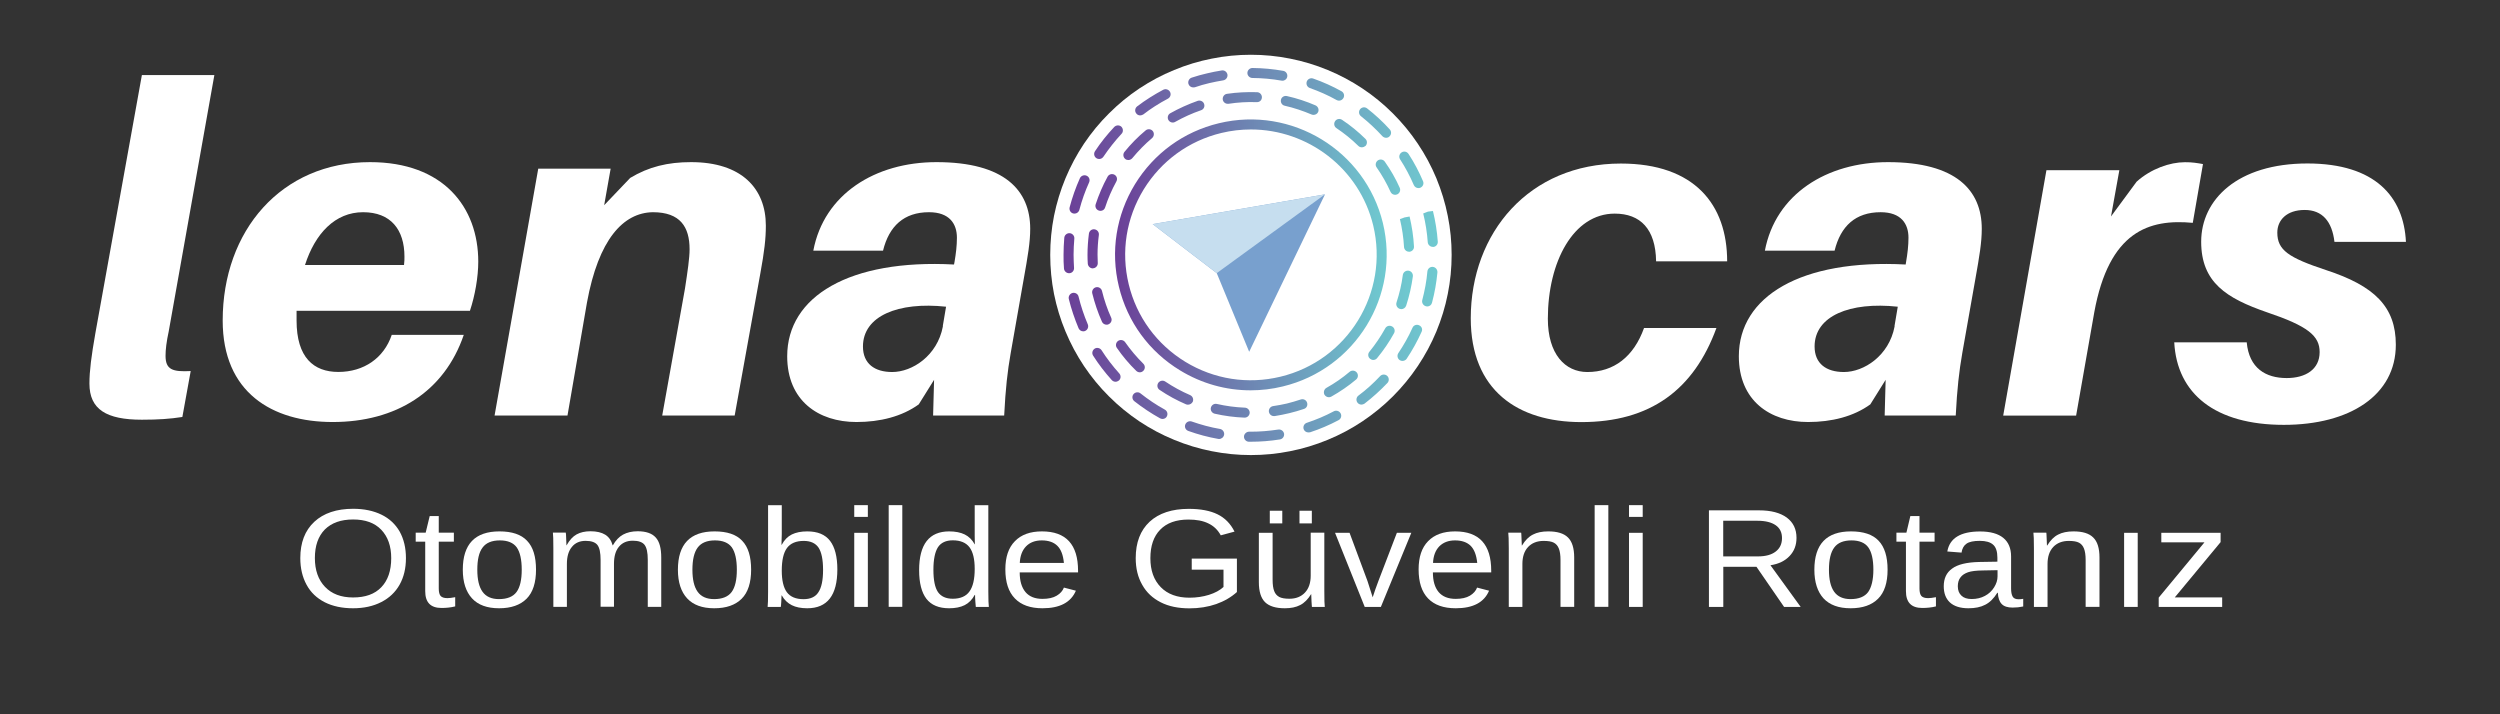 <svg xmlns="http://www.w3.org/2000/svg" xmlns:xlink="http://www.w3.org/1999/xlink" width="175" zoomAndPan="magnify" viewBox="0 0 131.25 37.5" height="50" preserveAspectRatio="xMidYMid meet" version="1.0"><rect x="0" y="0" width="131.25" height="37.5" fill="#333333" stroke="none"/><defs><clipPath id="59dbdfea18"><path d="M 55 3 L 76 3 L 76 24 L 55 24 Z M 55 3 " clip-rule="nonzero"/></clipPath><clipPath id="e5cb8ef51d"><path d="M 65.664 23.191 L 65.566 23.191 C 65.426 23.191 65.305 23.066 65.309 22.922 C 65.309 22.781 65.445 22.66 65.578 22.664 L 65.664 22.664 C 66.145 22.664 66.633 22.625 67.109 22.551 C 67.254 22.531 67.387 22.625 67.414 22.77 C 67.434 22.914 67.34 23.047 67.195 23.07 C 66.688 23.152 66.176 23.191 65.664 23.191 Z M 64 23.047 C 63.988 23.047 63.973 23.047 63.957 23.043 C 63.426 22.949 62.898 22.809 62.387 22.625 C 62.246 22.574 62.176 22.426 62.227 22.289 C 62.277 22.156 62.426 22.082 62.566 22.129 C 63.047 22.297 63.543 22.434 64.051 22.52 C 64.195 22.547 64.289 22.684 64.266 22.824 C 64.242 22.957 64.125 23.047 64 23.047 Z M 68.691 22.703 C 68.582 22.703 68.477 22.637 68.441 22.527 C 68.398 22.387 68.473 22.238 68.613 22.195 C 69.098 22.035 69.578 21.832 70.023 21.594 C 70.152 21.523 70.312 21.574 70.383 21.703 C 70.453 21.832 70.402 21.992 70.273 22.059 C 69.797 22.312 69.293 22.527 68.781 22.695 C 68.746 22.699 68.715 22.703 68.691 22.703 Z M 61.031 21.996 C 60.988 21.996 60.949 21.984 60.902 21.961 C 60.43 21.699 59.973 21.395 59.551 21.062 C 59.438 20.973 59.418 20.805 59.508 20.695 C 59.598 20.582 59.766 20.562 59.875 20.652 C 60.277 20.969 60.703 21.258 61.152 21.504 C 61.281 21.574 61.328 21.734 61.258 21.863 C 61.219 21.945 61.129 21.996 61.031 21.996 Z M 71.477 21.242 C 71.398 21.242 71.316 21.207 71.266 21.137 C 71.18 21.023 71.203 20.855 71.316 20.77 C 71.727 20.465 72.109 20.117 72.457 19.746 C 72.555 19.641 72.723 19.637 72.828 19.734 C 72.934 19.832 72.938 20.004 72.84 20.105 C 72.465 20.5 72.062 20.863 71.637 21.191 C 71.586 21.223 71.531 21.242 71.477 21.242 Z M 58.566 20.043 C 58.496 20.043 58.422 20.012 58.371 19.957 C 58.008 19.555 57.676 19.125 57.387 18.668 C 57.309 18.543 57.348 18.387 57.469 18.305 C 57.59 18.227 57.75 18.266 57.832 18.387 C 58.105 18.816 58.418 19.223 58.762 19.605 C 58.859 19.715 58.852 19.879 58.742 19.977 C 58.691 20.016 58.625 20.043 58.566 20.043 Z M 73.629 18.949 C 73.578 18.949 73.531 18.938 73.484 18.906 C 73.367 18.828 73.332 18.664 73.41 18.543 C 73.695 18.117 73.949 17.672 74.156 17.207 C 74.215 17.07 74.375 17.016 74.504 17.078 C 74.641 17.137 74.699 17.289 74.633 17.422 C 74.41 17.914 74.148 18.391 73.844 18.844 C 73.797 18.906 73.715 18.949 73.629 18.949 Z M 56.871 17.395 C 56.766 17.395 56.672 17.336 56.625 17.234 C 56.418 16.738 56.242 16.223 56.113 15.699 C 56.078 15.559 56.168 15.414 56.309 15.379 C 56.449 15.348 56.594 15.43 56.625 15.574 C 56.746 16.07 56.91 16.562 57.109 17.027 C 57.164 17.16 57.105 17.316 56.969 17.375 C 56.941 17.391 56.902 17.395 56.871 17.395 Z M 74.926 16.09 C 74.906 16.09 74.883 16.086 74.859 16.078 C 74.719 16.039 74.633 15.895 74.668 15.758 C 74.797 15.266 74.895 14.754 74.938 14.25 C 74.953 14.105 75.078 13.996 75.227 14.012 C 75.371 14.027 75.473 14.156 75.465 14.301 C 75.414 14.836 75.32 15.375 75.18 15.895 C 75.152 16.012 75.047 16.09 74.926 16.09 Z M 56.125 14.344 C 55.992 14.344 55.871 14.238 55.859 14.102 C 55.84 13.859 55.832 13.609 55.836 13.371 C 55.836 13.074 55.852 12.773 55.875 12.48 C 55.891 12.336 56.02 12.23 56.164 12.242 C 56.309 12.258 56.418 12.387 56.402 12.531 C 56.379 12.809 56.363 13.09 56.363 13.371 C 56.363 13.602 56.375 13.828 56.387 14.062 C 56.398 14.207 56.289 14.336 56.145 14.344 C 56.133 14.344 56.129 14.344 56.125 14.344 Z M 75.223 12.961 C 75.086 12.961 74.969 12.855 74.957 12.719 C 74.922 12.211 74.84 11.699 74.719 11.207 L 74.969 11.109 L 75.227 11.051 L 74.969 11.109 L 75.23 11.078 C 75.359 11.605 75.445 12.148 75.484 12.684 C 75.496 12.828 75.387 12.957 75.242 12.965 C 75.234 12.961 75.23 12.961 75.223 12.961 Z M 56.414 11.215 C 56.395 11.215 56.367 11.211 56.344 11.207 C 56.203 11.172 56.121 11.027 56.156 10.883 C 56.293 10.363 56.473 9.852 56.695 9.355 C 56.758 9.223 56.914 9.168 57.043 9.223 C 57.18 9.281 57.238 9.434 57.18 9.57 C 56.969 10.035 56.797 10.52 56.668 11.012 C 56.637 11.137 56.527 11.215 56.414 11.215 Z M 74.469 9.875 C 74.367 9.875 74.27 9.816 74.227 9.719 C 74.023 9.246 73.785 8.797 73.504 8.363 C 73.426 8.238 73.461 8.082 73.586 8 C 73.711 7.922 73.867 7.957 73.949 8.082 C 74.242 8.531 74.496 9.012 74.707 9.508 C 74.77 9.645 74.703 9.797 74.57 9.855 C 74.539 9.871 74.504 9.875 74.469 9.875 Z M 57.707 8.348 C 57.656 8.348 57.605 8.336 57.562 8.305 C 57.441 8.227 57.406 8.062 57.488 7.938 C 57.785 7.484 58.129 7.059 58.496 6.668 C 58.598 6.562 58.766 6.555 58.871 6.652 C 58.973 6.754 58.98 6.922 58.883 7.023 C 58.535 7.398 58.215 7.805 57.93 8.227 C 57.875 8.309 57.789 8.348 57.707 8.348 Z M 72.77 7.234 C 72.699 7.234 72.625 7.203 72.574 7.148 C 72.23 6.773 71.855 6.422 71.453 6.102 C 71.336 6.012 71.316 5.852 71.406 5.734 C 71.496 5.621 71.66 5.602 71.773 5.691 C 72.199 6.023 72.602 6.395 72.965 6.797 C 73.062 6.906 73.051 7.07 72.941 7.168 C 72.895 7.215 72.832 7.234 72.77 7.234 Z M 59.859 6.059 C 59.781 6.059 59.699 6.023 59.652 5.953 C 59.562 5.84 59.586 5.676 59.699 5.586 C 60.129 5.258 60.59 4.969 61.066 4.715 C 61.195 4.645 61.355 4.695 61.426 4.824 C 61.496 4.953 61.445 5.109 61.316 5.18 C 60.863 5.418 60.426 5.695 60.023 6.008 C 59.969 6.039 59.914 6.059 59.859 6.059 Z M 70.297 5.285 C 70.254 5.285 70.215 5.273 70.168 5.25 C 69.723 5 69.25 4.793 68.766 4.621 C 68.625 4.57 68.559 4.422 68.605 4.281 C 68.656 4.145 68.805 4.074 68.945 4.125 C 69.453 4.301 69.953 4.527 70.426 4.789 C 70.555 4.859 70.602 5.016 70.531 5.145 C 70.48 5.234 70.391 5.285 70.297 5.285 Z M 62.645 4.59 C 62.535 4.59 62.43 4.52 62.395 4.41 C 62.352 4.273 62.426 4.125 62.559 4.078 C 62.828 3.988 63.098 3.914 63.367 3.852 C 63.617 3.793 63.879 3.738 64.137 3.699 C 64.281 3.672 64.414 3.773 64.441 3.914 C 64.465 4.059 64.363 4.195 64.219 4.219 C 63.973 4.258 63.727 4.309 63.488 4.363 C 63.234 4.422 62.977 4.496 62.73 4.582 C 62.699 4.586 62.668 4.59 62.645 4.59 Z M 67.328 4.238 C 67.312 4.238 67.301 4.238 67.285 4.234 C 66.781 4.145 66.266 4.098 65.754 4.094 C 65.609 4.094 65.488 3.977 65.488 3.832 C 65.488 3.688 65.609 3.57 65.754 3.57 C 66.293 3.574 66.836 3.625 67.367 3.719 C 67.512 3.742 67.605 3.883 67.582 4.02 C 67.562 4.148 67.453 4.238 67.328 4.238 Z M 67.328 4.238 " clip-rule="nonzero"/></clipPath><linearGradient x1="106.14" gradientTransform="matrix(0.497, 0, 0, 0.496, 3.048, -6.404)" y1="39.898" x2="145.68" gradientUnits="userSpaceOnUse" y2="39.898" id="49f99cd25e"><stop stop-opacity="1" stop-color="rgb(42%, 24.3%, 59.2%)" offset="0"/><stop stop-opacity="1" stop-color="rgb(42.007%, 24.521%, 59.28%)" offset="0.004"/><stop stop-opacity="1" stop-color="rgb(42.017%, 24.744%, 59.361%)" offset="0.008"/><stop stop-opacity="1" stop-color="rgb(42.026%, 24.969%, 59.444%)" offset="0.012"/><stop stop-opacity="1" stop-color="rgb(42.035%, 25.195%, 59.526%)" offset="0.016"/><stop stop-opacity="1" stop-color="rgb(42.044%, 25.42%, 59.607%)" offset="0.02"/><stop stop-opacity="1" stop-color="rgb(42.053%, 25.645%, 59.689%)" offset="0.023"/><stop stop-opacity="1" stop-color="rgb(42.062%, 25.871%, 59.772%)" offset="0.027"/><stop stop-opacity="1" stop-color="rgb(42.072%, 26.097%, 59.854%)" offset="0.031"/><stop stop-opacity="1" stop-color="rgb(42.081%, 26.321%, 59.935%)" offset="0.035"/><stop stop-opacity="1" stop-color="rgb(42.09%, 26.547%, 60.017%)" offset="0.039"/><stop stop-opacity="1" stop-color="rgb(42.099%, 26.772%, 60.1%)" offset="0.043"/><stop stop-opacity="1" stop-color="rgb(42.108%, 26.997%, 60.182%)" offset="0.047"/><stop stop-opacity="1" stop-color="rgb(42.117%, 27.223%, 60.263%)" offset="0.051"/><stop stop-opacity="1" stop-color="rgb(42.126%, 27.449%, 60.345%)" offset="0.055"/><stop stop-opacity="1" stop-color="rgb(42.136%, 27.673%, 60.428%)" offset="0.059"/><stop stop-opacity="1" stop-color="rgb(42.145%, 27.899%, 60.51%)" offset="0.062"/><stop stop-opacity="1" stop-color="rgb(42.154%, 28.125%, 60.593%)" offset="0.066"/><stop stop-opacity="1" stop-color="rgb(42.163%, 28.351%, 60.675%)" offset="0.07"/><stop stop-opacity="1" stop-color="rgb(42.172%, 28.575%, 60.756%)" offset="0.074"/><stop stop-opacity="1" stop-color="rgb(42.181%, 28.801%, 60.838%)" offset="0.078"/><stop stop-opacity="1" stop-color="rgb(42.191%, 29.025%, 60.921%)" offset="0.082"/><stop stop-opacity="1" stop-color="rgb(42.2%, 29.251%, 61.003%)" offset="0.086"/><stop stop-opacity="1" stop-color="rgb(42.209%, 29.477%, 61.084%)" offset="0.09"/><stop stop-opacity="1" stop-color="rgb(42.218%, 29.703%, 61.166%)" offset="0.094"/><stop stop-opacity="1" stop-color="rgb(42.227%, 29.927%, 61.249%)" offset="0.098"/><stop stop-opacity="1" stop-color="rgb(42.236%, 30.153%, 61.331%)" offset="0.102"/><stop stop-opacity="1" stop-color="rgb(42.245%, 30.379%, 61.412%)" offset="0.105"/><stop stop-opacity="1" stop-color="rgb(42.255%, 30.605%, 61.494%)" offset="0.109"/><stop stop-opacity="1" stop-color="rgb(42.264%, 30.829%, 61.577%)" offset="0.113"/><stop stop-opacity="1" stop-color="rgb(42.273%, 31.055%, 61.659%)" offset="0.117"/><stop stop-opacity="1" stop-color="rgb(42.282%, 31.279%, 61.742%)" offset="0.121"/><stop stop-opacity="1" stop-color="rgb(42.291%, 31.505%, 61.824%)" offset="0.125"/><stop stop-opacity="1" stop-color="rgb(42.3%, 31.731%, 61.905%)" offset="0.129"/><stop stop-opacity="1" stop-color="rgb(42.31%, 31.956%, 61.987%)" offset="0.133"/><stop stop-opacity="1" stop-color="rgb(42.319%, 32.181%, 62.07%)" offset="0.137"/><stop stop-opacity="1" stop-color="rgb(42.328%, 32.407%, 62.152%)" offset="0.141"/><stop stop-opacity="1" stop-color="rgb(42.337%, 32.632%, 62.233%)" offset="0.145"/><stop stop-opacity="1" stop-color="rgb(42.346%, 32.858%, 62.315%)" offset="0.148"/><stop stop-opacity="1" stop-color="rgb(42.355%, 33.083%, 62.398%)" offset="0.152"/><stop stop-opacity="1" stop-color="rgb(42.365%, 33.308%, 62.48%)" offset="0.156"/><stop stop-opacity="1" stop-color="rgb(42.372%, 33.533%, 62.561%)" offset="0.16"/><stop stop-opacity="1" stop-color="rgb(42.381%, 33.759%, 62.643%)" offset="0.164"/><stop stop-opacity="1" stop-color="rgb(42.39%, 33.984%, 62.726%)" offset="0.168"/><stop stop-opacity="1" stop-color="rgb(42.4%, 34.21%, 62.808%)" offset="0.172"/><stop stop-opacity="1" stop-color="rgb(42.409%, 34.435%, 62.891%)" offset="0.176"/><stop stop-opacity="1" stop-color="rgb(42.418%, 34.66%, 62.973%)" offset="0.18"/><stop stop-opacity="1" stop-color="rgb(42.427%, 34.886%, 63.054%)" offset="0.184"/><stop stop-opacity="1" stop-color="rgb(42.436%, 35.112%, 63.136%)" offset="0.188"/><stop stop-opacity="1" stop-color="rgb(42.445%, 35.336%, 63.219%)" offset="0.191"/><stop stop-opacity="1" stop-color="rgb(42.455%, 35.562%, 63.301%)" offset="0.195"/><stop stop-opacity="1" stop-color="rgb(42.464%, 35.786%, 63.382%)" offset="0.199"/><stop stop-opacity="1" stop-color="rgb(42.473%, 36.012%, 63.464%)" offset="0.203"/><stop stop-opacity="1" stop-color="rgb(42.482%, 36.238%, 63.547%)" offset="0.207"/><stop stop-opacity="1" stop-color="rgb(42.491%, 36.464%, 63.629%)" offset="0.211"/><stop stop-opacity="1" stop-color="rgb(42.5%, 36.688%, 63.712%)" offset="0.215"/><stop stop-opacity="1" stop-color="rgb(42.509%, 36.914%, 63.794%)" offset="0.219"/><stop stop-opacity="1" stop-color="rgb(42.519%, 37.14%, 63.875%)" offset="0.223"/><stop stop-opacity="1" stop-color="rgb(42.528%, 37.366%, 63.957%)" offset="0.227"/><stop stop-opacity="1" stop-color="rgb(42.537%, 37.59%, 64.04%)" offset="0.23"/><stop stop-opacity="1" stop-color="rgb(42.546%, 37.816%, 64.122%)" offset="0.234"/><stop stop-opacity="1" stop-color="rgb(42.555%, 38.04%, 64.203%)" offset="0.238"/><stop stop-opacity="1" stop-color="rgb(42.564%, 38.266%, 64.285%)" offset="0.242"/><stop stop-opacity="1" stop-color="rgb(42.574%, 38.492%, 64.368%)" offset="0.246"/><stop stop-opacity="1" stop-color="rgb(42.583%, 38.718%, 64.45%)" offset="0.25"/><stop stop-opacity="1" stop-color="rgb(42.592%, 38.942%, 64.531%)" offset="0.254"/><stop stop-opacity="1" stop-color="rgb(42.601%, 39.168%, 64.613%)" offset="0.258"/><stop stop-opacity="1" stop-color="rgb(42.61%, 39.394%, 64.696%)" offset="0.262"/><stop stop-opacity="1" stop-color="rgb(42.619%, 39.619%, 64.778%)" offset="0.266"/><stop stop-opacity="1" stop-color="rgb(42.628%, 39.844%, 64.861%)" offset="0.27"/><stop stop-opacity="1" stop-color="rgb(42.638%, 40.07%, 64.943%)" offset="0.273"/><stop stop-opacity="1" stop-color="rgb(42.647%, 40.294%, 65.024%)" offset="0.277"/><stop stop-opacity="1" stop-color="rgb(42.656%, 40.52%, 65.106%)" offset="0.281"/><stop stop-opacity="1" stop-color="rgb(42.665%, 40.746%, 65.189%)" offset="0.285"/><stop stop-opacity="1" stop-color="rgb(42.674%, 40.971%, 65.271%)" offset="0.289"/><stop stop-opacity="1" stop-color="rgb(42.683%, 41.196%, 65.352%)" offset="0.293"/><stop stop-opacity="1" stop-color="rgb(42.693%, 41.422%, 65.434%)" offset="0.297"/><stop stop-opacity="1" stop-color="rgb(42.699%, 41.637%, 65.521%)" offset="0.301"/><stop stop-opacity="1" stop-color="rgb(42.705%, 41.853%, 65.608%)" offset="0.305"/><stop stop-opacity="1" stop-color="rgb(42.709%, 42.064%, 65.698%)" offset="0.309"/><stop stop-opacity="1" stop-color="rgb(42.714%, 42.274%, 65.788%)" offset="0.312"/><stop stop-opacity="1" stop-color="rgb(42.719%, 42.484%, 65.878%)" offset="0.316"/><stop stop-opacity="1" stop-color="rgb(42.723%, 42.694%, 65.968%)" offset="0.32"/><stop stop-opacity="1" stop-color="rgb(42.726%, 42.903%, 66.057%)" offset="0.324"/><stop stop-opacity="1" stop-color="rgb(42.731%, 43.114%, 66.147%)" offset="0.328"/><stop stop-opacity="1" stop-color="rgb(42.735%, 43.323%, 66.237%)" offset="0.332"/><stop stop-opacity="1" stop-color="rgb(42.74%, 43.533%, 66.327%)" offset="0.336"/><stop stop-opacity="1" stop-color="rgb(42.744%, 43.742%, 66.417%)" offset="0.34"/><stop stop-opacity="1" stop-color="rgb(42.749%, 43.953%, 66.507%)" offset="0.344"/><stop stop-opacity="1" stop-color="rgb(42.754%, 44.162%, 66.597%)" offset="0.348"/><stop stop-opacity="1" stop-color="rgb(42.758%, 44.373%, 66.687%)" offset="0.352"/><stop stop-opacity="1" stop-color="rgb(42.763%, 44.582%, 66.777%)" offset="0.355"/><stop stop-opacity="1" stop-color="rgb(42.767%, 44.792%, 66.867%)" offset="0.359"/><stop stop-opacity="1" stop-color="rgb(42.772%, 45.003%, 66.957%)" offset="0.363"/><stop stop-opacity="1" stop-color="rgb(42.776%, 45.213%, 67.047%)" offset="0.367"/><stop stop-opacity="1" stop-color="rgb(42.781%, 45.422%, 67.136%)" offset="0.371"/><stop stop-opacity="1" stop-color="rgb(42.786%, 45.633%, 67.226%)" offset="0.375"/><stop stop-opacity="1" stop-color="rgb(42.789%, 45.842%, 67.316%)" offset="0.379"/><stop stop-opacity="1" stop-color="rgb(42.793%, 46.053%, 67.406%)" offset="0.383"/><stop stop-opacity="1" stop-color="rgb(42.798%, 46.262%, 67.496%)" offset="0.387"/><stop stop-opacity="1" stop-color="rgb(42.802%, 46.472%, 67.586%)" offset="0.391"/><stop stop-opacity="1" stop-color="rgb(42.807%, 46.681%, 67.676%)" offset="0.395"/><stop stop-opacity="1" stop-color="rgb(42.812%, 46.892%, 67.766%)" offset="0.398"/><stop stop-opacity="1" stop-color="rgb(42.816%, 47.101%, 67.856%)" offset="0.402"/><stop stop-opacity="1" stop-color="rgb(42.821%, 47.311%, 67.946%)" offset="0.406"/><stop stop-opacity="1" stop-color="rgb(42.825%, 47.522%, 68.036%)" offset="0.41"/><stop stop-opacity="1" stop-color="rgb(42.83%, 47.733%, 68.126%)" offset="0.414"/><stop stop-opacity="1" stop-color="rgb(42.834%, 47.942%, 68.214%)" offset="0.418"/><stop stop-opacity="1" stop-color="rgb(42.839%, 48.152%, 68.304%)" offset="0.422"/><stop stop-opacity="1" stop-color="rgb(42.844%, 48.361%, 68.394%)" offset="0.426"/><stop stop-opacity="1" stop-color="rgb(42.848%, 48.572%, 68.484%)" offset="0.43"/><stop stop-opacity="1" stop-color="rgb(42.851%, 48.781%, 68.575%)" offset="0.434"/><stop stop-opacity="1" stop-color="rgb(42.856%, 48.991%, 68.665%)" offset="0.438"/><stop stop-opacity="1" stop-color="rgb(42.86%, 49.2%, 68.755%)" offset="0.441"/><stop stop-opacity="1" stop-color="rgb(42.865%, 49.411%, 68.845%)" offset="0.445"/><stop stop-opacity="1" stop-color="rgb(42.87%, 49.62%, 68.935%)" offset="0.449"/><stop stop-opacity="1" stop-color="rgb(42.874%, 49.831%, 69.025%)" offset="0.453"/><stop stop-opacity="1" stop-color="rgb(42.879%, 50.04%, 69.113%)" offset="0.457"/><stop stop-opacity="1" stop-color="rgb(42.883%, 50.25%, 69.203%)" offset="0.461"/><stop stop-opacity="1" stop-color="rgb(42.888%, 50.461%, 69.293%)" offset="0.465"/><stop stop-opacity="1" stop-color="rgb(42.892%, 50.671%, 69.383%)" offset="0.469"/><stop stop-opacity="1" stop-color="rgb(42.897%, 50.88%, 69.473%)" offset="0.473"/><stop stop-opacity="1" stop-color="rgb(42.902%, 51.091%, 69.563%)" offset="0.477"/><stop stop-opacity="1" stop-color="rgb(42.906%, 51.3%, 69.653%)" offset="0.48"/><stop stop-opacity="1" stop-color="rgb(42.911%, 51.511%, 69.743%)" offset="0.484"/><stop stop-opacity="1" stop-color="rgb(42.914%, 51.72%, 69.833%)" offset="0.488"/><stop stop-opacity="1" stop-color="rgb(42.918%, 51.93%, 69.923%)" offset="0.492"/><stop stop-opacity="1" stop-color="rgb(42.923%, 52.139%, 70.013%)" offset="0.496"/><stop stop-opacity="1" stop-color="rgb(42.928%, 52.35%, 70.103%)" offset="0.5"/><stop stop-opacity="1" stop-color="rgb(42.932%, 52.559%, 70.192%)" offset="0.504"/><stop stop-opacity="1" stop-color="rgb(42.937%, 52.769%, 70.282%)" offset="0.508"/><stop stop-opacity="1" stop-color="rgb(42.941%, 52.98%, 70.372%)" offset="0.512"/><stop stop-opacity="1" stop-color="rgb(42.946%, 53.191%, 70.462%)" offset="0.516"/><stop stop-opacity="1" stop-color="rgb(42.95%, 53.4%, 70.552%)" offset="0.52"/><stop stop-opacity="1" stop-color="rgb(42.955%, 53.61%, 70.642%)" offset="0.523"/><stop stop-opacity="1" stop-color="rgb(42.96%, 53.819%, 70.732%)" offset="0.527"/><stop stop-opacity="1" stop-color="rgb(42.964%, 54.03%, 70.822%)" offset="0.531"/><stop stop-opacity="1" stop-color="rgb(42.969%, 54.239%, 70.912%)" offset="0.535"/><stop stop-opacity="1" stop-color="rgb(42.973%, 54.449%, 71.002%)" offset="0.539"/><stop stop-opacity="1" stop-color="rgb(42.976%, 54.659%, 71.091%)" offset="0.543"/><stop stop-opacity="1" stop-color="rgb(42.981%, 54.869%, 71.181%)" offset="0.547"/><stop stop-opacity="1" stop-color="rgb(42.986%, 55.078%, 71.271%)" offset="0.551"/><stop stop-opacity="1" stop-color="rgb(42.99%, 55.289%, 71.361%)" offset="0.555"/><stop stop-opacity="1" stop-color="rgb(42.995%, 55.499%, 71.451%)" offset="0.559"/><stop stop-opacity="1" stop-color="rgb(42.999%, 55.71%, 71.541%)" offset="0.562"/><stop stop-opacity="1" stop-color="rgb(43.004%, 55.919%, 71.631%)" offset="0.566"/><stop stop-opacity="1" stop-color="rgb(43.008%, 56.129%, 71.721%)" offset="0.57"/><stop stop-opacity="1" stop-color="rgb(43.013%, 56.339%, 71.811%)" offset="0.574"/><stop stop-opacity="1" stop-color="rgb(43.018%, 56.549%, 71.901%)" offset="0.578"/><stop stop-opacity="1" stop-color="rgb(43.022%, 56.758%, 71.991%)" offset="0.582"/><stop stop-opacity="1" stop-color="rgb(43.027%, 56.969%, 72.081%)" offset="0.586"/><stop stop-opacity="1" stop-color="rgb(43.031%, 57.178%, 72.169%)" offset="0.59"/><stop stop-opacity="1" stop-color="rgb(43.036%, 57.388%, 72.26%)" offset="0.594"/><stop stop-opacity="1" stop-color="rgb(43.039%, 57.597%, 72.35%)" offset="0.598"/><stop stop-opacity="1" stop-color="rgb(43.044%, 57.808%, 72.44%)" offset="0.602"/><stop stop-opacity="1" stop-color="rgb(43.048%, 58.017%, 72.53%)" offset="0.605"/><stop stop-opacity="1" stop-color="rgb(43.053%, 58.228%, 72.62%)" offset="0.609"/><stop stop-opacity="1" stop-color="rgb(43.057%, 58.438%, 72.71%)" offset="0.613"/><stop stop-opacity="1" stop-color="rgb(43.062%, 58.649%, 72.8%)" offset="0.617"/><stop stop-opacity="1" stop-color="rgb(43.066%, 58.858%, 72.89%)" offset="0.621"/><stop stop-opacity="1" stop-color="rgb(43.071%, 59.068%, 72.98%)" offset="0.625"/><stop stop-opacity="1" stop-color="rgb(43.076%, 59.277%, 73.068%)" offset="0.629"/><stop stop-opacity="1" stop-color="rgb(43.08%, 59.488%, 73.158%)" offset="0.633"/><stop stop-opacity="1" stop-color="rgb(43.085%, 59.697%, 73.248%)" offset="0.637"/><stop stop-opacity="1" stop-color="rgb(43.089%, 59.908%, 73.338%)" offset="0.641"/><stop stop-opacity="1" stop-color="rgb(43.094%, 60.117%, 73.428%)" offset="0.645"/><stop stop-opacity="1" stop-color="rgb(43.098%, 60.327%, 73.518%)" offset="0.648"/><stop stop-opacity="1" stop-color="rgb(43.102%, 60.536%, 73.608%)" offset="0.652"/><stop stop-opacity="1" stop-color="rgb(43.106%, 60.747%, 73.698%)" offset="0.656"/><stop stop-opacity="1" stop-color="rgb(43.111%, 60.957%, 73.788%)" offset="0.66"/><stop stop-opacity="1" stop-color="rgb(43.115%, 61.168%, 73.878%)" offset="0.664"/><stop stop-opacity="1" stop-color="rgb(43.12%, 61.377%, 73.969%)" offset="0.668"/><stop stop-opacity="1" stop-color="rgb(43.124%, 61.588%, 74.059%)" offset="0.672"/><stop stop-opacity="1" stop-color="rgb(43.129%, 61.797%, 74.147%)" offset="0.676"/><stop stop-opacity="1" stop-color="rgb(43.134%, 62.007%, 74.237%)" offset="0.68"/><stop stop-opacity="1" stop-color="rgb(43.138%, 62.216%, 74.327%)" offset="0.684"/><stop stop-opacity="1" stop-color="rgb(43.143%, 62.427%, 74.417%)" offset="0.688"/><stop stop-opacity="1" stop-color="rgb(43.147%, 62.636%, 74.507%)" offset="0.691"/><stop stop-opacity="1" stop-color="rgb(43.152%, 62.846%, 74.597%)" offset="0.695"/><stop stop-opacity="1" stop-color="rgb(43.155%, 63.055%, 74.687%)" offset="0.699"/><stop stop-opacity="1" stop-color="rgb(43.159%, 63.266%, 74.777%)" offset="0.703"/><stop stop-opacity="1" stop-color="rgb(43.164%, 63.475%, 74.867%)" offset="0.707"/><stop stop-opacity="1" stop-color="rgb(43.169%, 63.686%, 74.957%)" offset="0.711"/><stop stop-opacity="1" stop-color="rgb(43.173%, 63.896%, 75.046%)" offset="0.715"/><stop stop-opacity="1" stop-color="rgb(43.178%, 64.107%, 75.136%)" offset="0.719"/><stop stop-opacity="1" stop-color="rgb(43.182%, 64.316%, 75.226%)" offset="0.723"/><stop stop-opacity="1" stop-color="rgb(43.187%, 64.526%, 75.316%)" offset="0.727"/><stop stop-opacity="1" stop-color="rgb(43.192%, 64.735%, 75.406%)" offset="0.73"/><stop stop-opacity="1" stop-color="rgb(43.196%, 64.946%, 75.496%)" offset="0.734"/><stop stop-opacity="1" stop-color="rgb(43.201%, 65.155%, 75.586%)" offset="0.738"/><stop stop-opacity="1" stop-color="rgb(43.205%, 65.366%, 75.676%)" offset="0.742"/><stop stop-opacity="1" stop-color="rgb(43.21%, 65.575%, 75.766%)" offset="0.746"/><stop stop-opacity="1" stop-color="rgb(43.214%, 65.785%, 75.856%)" offset="0.75"/><stop stop-opacity="1" stop-color="rgb(43.217%, 65.994%, 75.946%)" offset="0.754"/><stop stop-opacity="1" stop-color="rgb(43.222%, 66.205%, 76.036%)" offset="0.758"/><stop stop-opacity="1" stop-color="rgb(43.227%, 66.415%, 76.125%)" offset="0.762"/><stop stop-opacity="1" stop-color="rgb(43.231%, 66.626%, 76.215%)" offset="0.766"/><stop stop-opacity="1" stop-color="rgb(43.236%, 66.835%, 76.305%)" offset="0.77"/><stop stop-opacity="1" stop-color="rgb(43.24%, 67.046%, 76.395%)" offset="0.773"/><stop stop-opacity="1" stop-color="rgb(43.245%, 67.255%, 76.485%)" offset="0.777"/><stop stop-opacity="1" stop-color="rgb(43.25%, 67.465%, 76.575%)" offset="0.781"/><stop stop-opacity="1" stop-color="rgb(43.254%, 67.674%, 76.665%)" offset="0.785"/><stop stop-opacity="1" stop-color="rgb(43.259%, 67.885%, 76.755%)" offset="0.789"/><stop stop-opacity="1" stop-color="rgb(43.263%, 68.094%, 76.845%)" offset="0.793"/><stop stop-opacity="1" stop-color="rgb(43.268%, 68.304%, 76.935%)" offset="0.797"/><stop stop-opacity="1" stop-color="rgb(43.272%, 68.513%, 77.023%)" offset="0.801"/><stop stop-opacity="1" stop-color="rgb(43.277%, 68.724%, 77.113%)" offset="0.805"/><stop stop-opacity="1" stop-color="rgb(43.28%, 68.935%, 77.203%)" offset="0.809"/><stop stop-opacity="1" stop-color="rgb(43.285%, 69.145%, 77.293%)" offset="0.812"/><stop stop-opacity="1" stop-color="rgb(43.289%, 69.354%, 77.383%)" offset="0.816"/><stop stop-opacity="1" stop-color="rgb(43.294%, 69.565%, 77.473%)" offset="0.82"/><stop stop-opacity="1" stop-color="rgb(43.298%, 69.774%, 77.563%)" offset="0.824"/><stop stop-opacity="1" stop-color="rgb(43.303%, 69.984%, 77.654%)" offset="0.828"/><stop stop-opacity="1" stop-color="rgb(43.307%, 70.193%, 77.744%)" offset="0.832"/><stop stop-opacity="1" stop-color="rgb(43.312%, 70.404%, 77.834%)" offset="0.836"/><stop stop-opacity="1" stop-color="rgb(43.317%, 70.613%, 77.924%)" offset="0.84"/><stop stop-opacity="1" stop-color="rgb(43.321%, 70.824%, 78.014%)" offset="0.844"/><stop stop-opacity="1" stop-color="rgb(43.326%, 71.033%, 78.102%)" offset="0.848"/><stop stop-opacity="1" stop-color="rgb(43.33%, 71.243%, 78.192%)" offset="0.852"/><stop stop-opacity="1" stop-color="rgb(43.335%, 71.452%, 78.282%)" offset="0.855"/><stop stop-opacity="1" stop-color="rgb(43.34%, 71.663%, 78.372%)" offset="0.859"/><stop stop-opacity="1" stop-color="rgb(43.343%, 71.873%, 78.462%)" offset="0.863"/><stop stop-opacity="1" stop-color="rgb(43.347%, 72.084%, 78.552%)" offset="0.867"/><stop stop-opacity="1" stop-color="rgb(43.352%, 72.293%, 78.642%)" offset="0.871"/><stop stop-opacity="1" stop-color="rgb(43.356%, 72.504%, 78.732%)" offset="0.875"/><stop stop-opacity="1" stop-color="rgb(43.361%, 72.713%, 78.822%)" offset="0.879"/><stop stop-opacity="1" stop-color="rgb(43.365%, 72.923%, 78.912%)" offset="0.883"/><stop stop-opacity="1" stop-color="rgb(43.37%, 73.132%, 79.002%)" offset="0.887"/><stop stop-opacity="1" stop-color="rgb(43.375%, 73.343%, 79.092%)" offset="0.891"/><stop stop-opacity="1" stop-color="rgb(43.379%, 73.552%, 79.181%)" offset="0.895"/><stop stop-opacity="1" stop-color="rgb(43.384%, 73.763%, 79.271%)" offset="0.898"/><stop stop-opacity="1" stop-color="rgb(43.388%, 73.972%, 79.361%)" offset="0.902"/><stop stop-opacity="1" stop-color="rgb(43.393%, 74.182%, 79.451%)" offset="0.906"/><stop stop-opacity="1" stop-color="rgb(43.398%, 74.393%, 79.541%)" offset="0.91"/><stop stop-opacity="1" stop-color="rgb(43.402%, 74.603%, 79.631%)" offset="0.914"/><stop stop-opacity="1" stop-color="rgb(43.405%, 74.812%, 79.721%)" offset="0.918"/><stop stop-opacity="1" stop-color="rgb(43.41%, 75.023%, 79.811%)" offset="0.922"/><stop stop-opacity="1" stop-color="rgb(43.414%, 75.232%, 79.901%)" offset="0.926"/><stop stop-opacity="1" stop-color="rgb(43.419%, 75.443%, 79.991%)" offset="0.93"/><stop stop-opacity="1" stop-color="rgb(43.423%, 75.652%, 80.08%)" offset="0.934"/><stop stop-opacity="1" stop-color="rgb(43.428%, 75.862%, 80.17%)" offset="0.938"/><stop stop-opacity="1" stop-color="rgb(43.433%, 76.071%, 80.26%)" offset="0.941"/><stop stop-opacity="1" stop-color="rgb(43.437%, 76.282%, 80.35%)" offset="0.945"/><stop stop-opacity="1" stop-color="rgb(43.442%, 76.491%, 80.44%)" offset="0.949"/><stop stop-opacity="1" stop-color="rgb(43.446%, 76.701%, 80.53%)" offset="0.953"/><stop stop-opacity="1" stop-color="rgb(43.451%, 76.91%, 80.62%)" offset="0.957"/><stop stop-opacity="1" stop-color="rgb(43.456%, 77.121%, 80.71%)" offset="0.961"/><stop stop-opacity="1" stop-color="rgb(43.46%, 77.332%, 80.8%)" offset="0.965"/><stop stop-opacity="1" stop-color="rgb(43.465%, 77.542%, 80.89%)" offset="0.969"/><stop stop-opacity="1" stop-color="rgb(43.468%, 77.751%, 80.98%)" offset="0.973"/><stop stop-opacity="1" stop-color="rgb(43.472%, 77.962%, 81.07%)" offset="0.977"/><stop stop-opacity="1" stop-color="rgb(43.477%, 78.171%, 81.158%)" offset="0.98"/><stop stop-opacity="1" stop-color="rgb(43.481%, 78.381%, 81.248%)" offset="0.984"/><stop stop-opacity="1" stop-color="rgb(43.486%, 78.59%, 81.339%)" offset="0.988"/><stop stop-opacity="1" stop-color="rgb(43.491%, 78.801%, 81.429%)" offset="0.992"/><stop stop-opacity="1" stop-color="rgb(43.495%, 78.999%, 81.514%)" offset="0.996"/><stop stop-opacity="1" stop-color="rgb(43.5%, 79.199%, 81.599%)" offset="1"/></linearGradient><clipPath id="ec65e32c46"><path d="M 57 4 L 75 4 L 75 22 L 57 22 Z M 57 4 " clip-rule="nonzero"/></clipPath><clipPath id="c596e74b0f"><path d="M 65.344 21.926 C 65.34 21.926 65.34 21.926 65.336 21.926 C 64.809 21.906 64.281 21.836 63.77 21.719 C 63.625 21.684 63.539 21.543 63.57 21.406 C 63.605 21.262 63.742 21.176 63.883 21.207 C 64.363 21.316 64.855 21.383 65.355 21.402 C 65.5 21.406 65.613 21.531 65.609 21.672 C 65.602 21.812 65.488 21.926 65.344 21.926 Z M 66.875 21.844 C 66.746 21.844 66.637 21.746 66.617 21.617 C 66.598 21.477 66.695 21.34 66.84 21.32 C 67.086 21.285 67.328 21.238 67.566 21.184 C 67.805 21.121 68.051 21.055 68.289 20.973 C 68.43 20.926 68.578 21 68.621 21.137 C 68.668 21.277 68.598 21.426 68.457 21.469 C 68.203 21.555 67.949 21.629 67.691 21.691 C 67.438 21.754 67.18 21.801 66.922 21.844 C 66.902 21.844 66.891 21.844 66.875 21.844 Z M 62.371 21.246 C 62.336 21.246 62.301 21.242 62.266 21.227 C 61.785 21.02 61.316 20.766 60.879 20.469 C 60.758 20.391 60.727 20.227 60.809 20.102 C 60.891 19.984 61.055 19.949 61.176 20.031 C 61.59 20.309 62.027 20.547 62.48 20.742 C 62.613 20.801 62.676 20.953 62.621 21.09 C 62.57 21.188 62.469 21.246 62.371 21.246 Z M 69.766 20.855 C 69.676 20.855 69.586 20.805 69.535 20.723 C 69.469 20.598 69.512 20.434 69.637 20.363 C 70.07 20.121 70.477 19.84 70.855 19.52 C 70.965 19.426 71.133 19.441 71.227 19.551 C 71.32 19.66 71.309 19.828 71.199 19.922 C 70.797 20.262 70.355 20.562 69.898 20.82 C 69.855 20.844 69.809 20.855 69.766 20.855 Z M 59.84 19.547 C 59.773 19.547 59.707 19.52 59.656 19.473 C 59.277 19.105 58.934 18.699 58.637 18.266 C 58.551 18.148 58.582 17.984 58.699 17.898 C 58.82 17.816 58.984 17.844 59.07 17.965 C 59.352 18.367 59.672 18.746 60.023 19.094 C 60.129 19.199 60.129 19.363 60.027 19.465 C 59.973 19.52 59.91 19.547 59.84 19.547 Z M 72.098 18.898 C 72.039 18.898 71.977 18.875 71.93 18.836 C 71.812 18.742 71.801 18.578 71.895 18.465 C 72.207 18.082 72.484 17.672 72.723 17.242 C 72.793 17.109 72.953 17.066 73.082 17.137 C 73.211 17.207 73.258 17.363 73.188 17.492 C 72.934 17.953 72.637 18.391 72.301 18.797 C 72.254 18.863 72.172 18.898 72.098 18.898 Z M 58.094 17.047 C 57.996 17.047 57.895 16.988 57.855 16.895 C 57.641 16.418 57.469 15.91 57.344 15.402 C 57.309 15.262 57.398 15.117 57.535 15.082 C 57.676 15.047 57.82 15.133 57.855 15.277 C 57.973 15.758 58.133 16.23 58.336 16.676 C 58.398 16.809 58.336 16.961 58.203 17.023 C 58.168 17.043 58.133 17.047 58.094 17.047 Z M 73.57 16.23 C 73.547 16.23 73.516 16.223 73.484 16.215 C 73.348 16.168 73.273 16.02 73.316 15.883 C 73.469 15.41 73.586 14.93 73.648 14.438 C 73.668 14.293 73.805 14.191 73.949 14.211 C 74.094 14.23 74.191 14.363 74.176 14.508 C 74.105 15.027 73.988 15.543 73.824 16.047 C 73.785 16.16 73.68 16.23 73.57 16.23 Z M 57.371 14.09 C 57.234 14.09 57.121 13.98 57.109 13.844 C 57.098 13.684 57.094 13.531 57.094 13.379 C 57.094 13.012 57.121 12.633 57.168 12.266 C 57.188 12.121 57.316 12.02 57.461 12.039 C 57.605 12.059 57.707 12.188 57.691 12.332 C 57.645 12.672 57.621 13.023 57.621 13.371 C 57.621 13.516 57.625 13.664 57.633 13.809 C 57.641 13.953 57.527 14.078 57.383 14.086 C 57.383 14.09 57.379 14.09 57.371 14.09 Z M 73.973 13.215 C 73.832 13.215 73.719 13.105 73.711 12.965 C 73.684 12.477 73.609 11.98 73.496 11.504 L 73.742 11.414 L 74.004 11.355 L 73.742 11.414 L 74.004 11.367 C 74.125 11.891 74.207 12.414 74.234 12.941 C 74.246 13.086 74.133 13.207 73.988 13.219 C 73.984 13.215 73.977 13.215 73.973 13.215 Z M 57.777 11.07 C 57.75 11.07 57.723 11.066 57.691 11.055 C 57.551 11.012 57.477 10.863 57.523 10.723 C 57.688 10.223 57.895 9.738 58.148 9.277 C 58.219 9.148 58.379 9.102 58.508 9.172 C 58.637 9.242 58.68 9.398 58.609 9.527 C 58.371 9.961 58.172 10.418 58.02 10.887 C 57.988 11.004 57.887 11.07 57.777 11.07 Z M 73.242 10.227 C 73.141 10.227 73.047 10.168 73.004 10.074 C 72.801 9.625 72.555 9.191 72.273 8.789 C 72.188 8.672 72.219 8.508 72.336 8.422 C 72.457 8.34 72.621 8.367 72.703 8.488 C 73.008 8.918 73.273 9.379 73.484 9.855 C 73.547 9.992 73.484 10.145 73.355 10.203 C 73.316 10.219 73.281 10.227 73.242 10.227 Z M 59.238 8.402 C 59.18 8.402 59.117 8.383 59.074 8.344 C 58.961 8.25 58.945 8.086 59.035 7.973 C 59.367 7.566 59.738 7.184 60.145 6.848 C 60.254 6.754 60.422 6.766 60.516 6.875 C 60.609 6.984 60.594 7.152 60.484 7.25 C 60.109 7.566 59.762 7.922 59.445 8.305 C 59.391 8.367 59.312 8.402 59.238 8.402 Z M 71.496 7.734 C 71.43 7.734 71.363 7.711 71.312 7.66 C 70.961 7.312 70.57 7 70.164 6.727 C 70.043 6.648 70.008 6.484 70.094 6.359 C 70.172 6.242 70.336 6.207 70.461 6.293 C 70.898 6.582 71.312 6.922 71.684 7.289 C 71.789 7.391 71.789 7.555 71.691 7.66 C 71.637 7.703 71.566 7.734 71.496 7.734 Z M 61.57 6.434 C 61.48 6.434 61.391 6.387 61.34 6.301 C 61.273 6.176 61.312 6.012 61.441 5.945 C 61.898 5.688 62.387 5.469 62.883 5.293 C 63.016 5.25 63.172 5.32 63.215 5.457 C 63.266 5.598 63.191 5.746 63.051 5.789 C 62.586 5.949 62.129 6.156 61.699 6.398 C 61.66 6.426 61.613 6.434 61.57 6.434 Z M 68.965 6.031 C 68.93 6.031 68.895 6.027 68.859 6.012 C 68.406 5.82 67.93 5.66 67.449 5.551 C 67.305 5.523 67.219 5.379 67.25 5.238 C 67.277 5.098 67.422 5.012 67.562 5.043 C 68.074 5.156 68.582 5.324 69.062 5.531 C 69.199 5.594 69.258 5.746 69.203 5.879 C 69.164 5.973 69.062 6.031 68.965 6.031 Z M 64.453 5.449 C 64.324 5.449 64.215 5.355 64.195 5.227 C 64.176 5.082 64.273 4.945 64.418 4.926 C 64.941 4.848 65.473 4.824 65.996 4.84 C 66.141 4.844 66.254 4.969 66.25 5.109 C 66.246 5.254 66.141 5.367 65.977 5.363 C 65.484 5.344 64.98 5.375 64.496 5.449 C 64.48 5.449 64.469 5.449 64.453 5.449 Z M 64.453 5.449 " clip-rule="nonzero"/></clipPath><linearGradient x1="108.68" gradientTransform="matrix(0.497, 0, 0, 0.496, 3.048, -6.404)" y1="39.892" x2="143.17" gradientUnits="userSpaceOnUse" y2="39.892" id="6258e9e5f9"><stop stop-opacity="1" stop-color="rgb(42%, 24.3%, 59.2%)" offset="0"/><stop stop-opacity="1" stop-color="rgb(42.007%, 24.518%, 59.279%)" offset="0.004"/><stop stop-opacity="1" stop-color="rgb(42.017%, 24.736%, 59.358%)" offset="0.008"/><stop stop-opacity="1" stop-color="rgb(42.026%, 24.962%, 59.441%)" offset="0.012"/><stop stop-opacity="1" stop-color="rgb(42.035%, 25.188%, 59.523%)" offset="0.016"/><stop stop-opacity="1" stop-color="rgb(42.044%, 25.412%, 59.604%)" offset="0.02"/><stop stop-opacity="1" stop-color="rgb(42.053%, 25.638%, 59.686%)" offset="0.023"/><stop stop-opacity="1" stop-color="rgb(42.062%, 25.864%, 59.769%)" offset="0.027"/><stop stop-opacity="1" stop-color="rgb(42.072%, 26.089%, 59.851%)" offset="0.031"/><stop stop-opacity="1" stop-color="rgb(42.081%, 26.314%, 59.933%)" offset="0.035"/><stop stop-opacity="1" stop-color="rgb(42.09%, 26.54%, 60.016%)" offset="0.039"/><stop stop-opacity="1" stop-color="rgb(42.099%, 26.765%, 60.097%)" offset="0.043"/><stop stop-opacity="1" stop-color="rgb(42.108%, 26.991%, 60.179%)" offset="0.047"/><stop stop-opacity="1" stop-color="rgb(42.117%, 27.216%, 60.262%)" offset="0.051"/><stop stop-opacity="1" stop-color="rgb(42.126%, 27.441%, 60.344%)" offset="0.055"/><stop stop-opacity="1" stop-color="rgb(42.136%, 27.667%, 60.426%)" offset="0.059"/><stop stop-opacity="1" stop-color="rgb(42.145%, 27.893%, 60.509%)" offset="0.062"/><stop stop-opacity="1" stop-color="rgb(42.154%, 28.117%, 60.59%)" offset="0.066"/><stop stop-opacity="1" stop-color="rgb(42.163%, 28.343%, 60.672%)" offset="0.07"/><stop stop-opacity="1" stop-color="rgb(42.172%, 28.569%, 60.754%)" offset="0.074"/><stop stop-opacity="1" stop-color="rgb(42.181%, 28.795%, 60.837%)" offset="0.078"/><stop stop-opacity="1" stop-color="rgb(42.191%, 29.019%, 60.918%)" offset="0.082"/><stop stop-opacity="1" stop-color="rgb(42.2%, 29.245%, 61%)" offset="0.086"/><stop stop-opacity="1" stop-color="rgb(42.209%, 29.471%, 61.082%)" offset="0.09"/><stop stop-opacity="1" stop-color="rgb(42.218%, 29.697%, 61.165%)" offset="0.094"/><stop stop-opacity="1" stop-color="rgb(42.227%, 29.921%, 61.247%)" offset="0.098"/><stop stop-opacity="1" stop-color="rgb(42.236%, 30.147%, 61.33%)" offset="0.102"/><stop stop-opacity="1" stop-color="rgb(42.245%, 30.373%, 61.411%)" offset="0.105"/><stop stop-opacity="1" stop-color="rgb(42.255%, 30.598%, 61.493%)" offset="0.109"/><stop stop-opacity="1" stop-color="rgb(42.264%, 30.824%, 61.575%)" offset="0.113"/><stop stop-opacity="1" stop-color="rgb(42.273%, 31.05%, 61.658%)" offset="0.117"/><stop stop-opacity="1" stop-color="rgb(42.282%, 31.274%, 61.739%)" offset="0.121"/><stop stop-opacity="1" stop-color="rgb(42.291%, 31.5%, 61.821%)" offset="0.125"/><stop stop-opacity="1" stop-color="rgb(42.3%, 31.726%, 61.903%)" offset="0.129"/><stop stop-opacity="1" stop-color="rgb(42.31%, 31.952%, 61.986%)" offset="0.133"/><stop stop-opacity="1" stop-color="rgb(42.317%, 32.176%, 62.068%)" offset="0.137"/><stop stop-opacity="1" stop-color="rgb(42.326%, 32.402%, 62.151%)" offset="0.141"/><stop stop-opacity="1" stop-color="rgb(42.336%, 32.628%, 62.231%)" offset="0.145"/><stop stop-opacity="1" stop-color="rgb(42.345%, 32.854%, 62.314%)" offset="0.148"/><stop stop-opacity="1" stop-color="rgb(42.354%, 33.078%, 62.396%)" offset="0.152"/><stop stop-opacity="1" stop-color="rgb(42.363%, 33.304%, 62.479%)" offset="0.156"/><stop stop-opacity="1" stop-color="rgb(42.372%, 33.53%, 62.56%)" offset="0.16"/><stop stop-opacity="1" stop-color="rgb(42.381%, 33.755%, 62.642%)" offset="0.164"/><stop stop-opacity="1" stop-color="rgb(42.39%, 33.98%, 62.724%)" offset="0.168"/><stop stop-opacity="1" stop-color="rgb(42.4%, 34.206%, 62.807%)" offset="0.172"/><stop stop-opacity="1" stop-color="rgb(42.409%, 34.431%, 62.889%)" offset="0.176"/><stop stop-opacity="1" stop-color="rgb(42.418%, 34.657%, 62.971%)" offset="0.18"/><stop stop-opacity="1" stop-color="rgb(42.427%, 34.882%, 63.052%)" offset="0.184"/><stop stop-opacity="1" stop-color="rgb(42.436%, 35.107%, 63.135%)" offset="0.188"/><stop stop-opacity="1" stop-color="rgb(42.445%, 35.333%, 63.217%)" offset="0.191"/><stop stop-opacity="1" stop-color="rgb(42.455%, 35.559%, 63.3%)" offset="0.195"/><stop stop-opacity="1" stop-color="rgb(42.464%, 35.783%, 63.38%)" offset="0.199"/><stop stop-opacity="1" stop-color="rgb(42.473%, 36.009%, 63.463%)" offset="0.203"/><stop stop-opacity="1" stop-color="rgb(42.482%, 36.235%, 63.545%)" offset="0.207"/><stop stop-opacity="1" stop-color="rgb(42.491%, 36.461%, 63.628%)" offset="0.211"/><stop stop-opacity="1" stop-color="rgb(42.5%, 36.685%, 63.71%)" offset="0.215"/><stop stop-opacity="1" stop-color="rgb(42.509%, 36.911%, 63.792%)" offset="0.219"/><stop stop-opacity="1" stop-color="rgb(42.519%, 37.137%, 63.873%)" offset="0.223"/><stop stop-opacity="1" stop-color="rgb(42.528%, 37.363%, 63.956%)" offset="0.227"/><stop stop-opacity="1" stop-color="rgb(42.537%, 37.587%, 64.038%)" offset="0.23"/><stop stop-opacity="1" stop-color="rgb(42.546%, 37.813%, 64.12%)" offset="0.234"/><stop stop-opacity="1" stop-color="rgb(42.555%, 38.039%, 64.203%)" offset="0.238"/><stop stop-opacity="1" stop-color="rgb(42.564%, 38.264%, 64.285%)" offset="0.242"/><stop stop-opacity="1" stop-color="rgb(42.574%, 38.489%, 64.366%)" offset="0.246"/><stop stop-opacity="1" stop-color="rgb(42.583%, 38.715%, 64.449%)" offset="0.25"/><stop stop-opacity="1" stop-color="rgb(42.592%, 38.94%, 64.531%)" offset="0.254"/><stop stop-opacity="1" stop-color="rgb(42.601%, 39.166%, 64.613%)" offset="0.258"/><stop stop-opacity="1" stop-color="rgb(42.61%, 39.391%, 64.694%)" offset="0.262"/><stop stop-opacity="1" stop-color="rgb(42.619%, 39.616%, 64.777%)" offset="0.266"/><stop stop-opacity="1" stop-color="rgb(42.628%, 39.842%, 64.859%)" offset="0.27"/><stop stop-opacity="1" stop-color="rgb(42.638%, 40.068%, 64.941%)" offset="0.273"/><stop stop-opacity="1" stop-color="rgb(42.647%, 40.292%, 65.024%)" offset="0.277"/><stop stop-opacity="1" stop-color="rgb(42.656%, 40.518%, 65.106%)" offset="0.281"/><stop stop-opacity="1" stop-color="rgb(42.665%, 40.744%, 65.187%)" offset="0.285"/><stop stop-opacity="1" stop-color="rgb(42.674%, 40.97%, 65.269%)" offset="0.289"/><stop stop-opacity="1" stop-color="rgb(42.683%, 41.194%, 65.352%)" offset="0.293"/><stop stop-opacity="1" stop-color="rgb(42.693%, 41.42%, 65.434%)" offset="0.297"/><stop stop-opacity="1" stop-color="rgb(42.699%, 41.635%, 65.521%)" offset="0.301"/><stop stop-opacity="1" stop-color="rgb(42.705%, 41.852%, 65.608%)" offset="0.305"/><stop stop-opacity="1" stop-color="rgb(42.709%, 42.062%, 65.697%)" offset="0.309"/><stop stop-opacity="1" stop-color="rgb(42.714%, 42.273%, 65.787%)" offset="0.312"/><stop stop-opacity="1" stop-color="rgb(42.719%, 42.482%, 65.877%)" offset="0.316"/><stop stop-opacity="1" stop-color="rgb(42.723%, 42.693%, 65.967%)" offset="0.32"/><stop stop-opacity="1" stop-color="rgb(42.726%, 42.902%, 66.057%)" offset="0.324"/><stop stop-opacity="1" stop-color="rgb(42.731%, 43.112%, 66.147%)" offset="0.328"/><stop stop-opacity="1" stop-color="rgb(42.735%, 43.321%, 66.237%)" offset="0.332"/><stop stop-opacity="1" stop-color="rgb(42.74%, 43.532%, 66.327%)" offset="0.336"/><stop stop-opacity="1" stop-color="rgb(42.744%, 43.742%, 66.417%)" offset="0.34"/><stop stop-opacity="1" stop-color="rgb(42.749%, 43.953%, 66.507%)" offset="0.344"/><stop stop-opacity="1" stop-color="rgb(42.754%, 44.162%, 66.597%)" offset="0.348"/><stop stop-opacity="1" stop-color="rgb(42.758%, 44.373%, 66.687%)" offset="0.352"/><stop stop-opacity="1" stop-color="rgb(42.763%, 44.582%, 66.777%)" offset="0.355"/><stop stop-opacity="1" stop-color="rgb(42.767%, 44.792%, 66.867%)" offset="0.359"/><stop stop-opacity="1" stop-color="rgb(42.772%, 45.001%, 66.956%)" offset="0.363"/><stop stop-opacity="1" stop-color="rgb(42.776%, 45.212%, 67.046%)" offset="0.367"/><stop stop-opacity="1" stop-color="rgb(42.781%, 45.422%, 67.136%)" offset="0.371"/><stop stop-opacity="1" stop-color="rgb(42.786%, 45.633%, 67.226%)" offset="0.375"/><stop stop-opacity="1" stop-color="rgb(42.789%, 45.842%, 67.316%)" offset="0.379"/><stop stop-opacity="1" stop-color="rgb(42.793%, 46.053%, 67.406%)" offset="0.383"/><stop stop-opacity="1" stop-color="rgb(42.798%, 46.262%, 67.496%)" offset="0.387"/><stop stop-opacity="1" stop-color="rgb(42.802%, 46.472%, 67.586%)" offset="0.391"/><stop stop-opacity="1" stop-color="rgb(42.807%, 46.681%, 67.676%)" offset="0.395"/><stop stop-opacity="1" stop-color="rgb(42.812%, 46.892%, 67.766%)" offset="0.398"/><stop stop-opacity="1" stop-color="rgb(42.816%, 47.102%, 67.856%)" offset="0.402"/><stop stop-opacity="1" stop-color="rgb(42.821%, 47.313%, 67.946%)" offset="0.406"/><stop stop-opacity="1" stop-color="rgb(42.825%, 47.522%, 68.036%)" offset="0.41"/><stop stop-opacity="1" stop-color="rgb(42.83%, 47.733%, 68.126%)" offset="0.414"/><stop stop-opacity="1" stop-color="rgb(42.834%, 47.942%, 68.214%)" offset="0.418"/><stop stop-opacity="1" stop-color="rgb(42.839%, 48.152%, 68.304%)" offset="0.422"/><stop stop-opacity="1" stop-color="rgb(42.844%, 48.361%, 68.394%)" offset="0.426"/><stop stop-opacity="1" stop-color="rgb(42.848%, 48.572%, 68.484%)" offset="0.43"/><stop stop-opacity="1" stop-color="rgb(42.851%, 48.782%, 68.575%)" offset="0.434"/><stop stop-opacity="1" stop-color="rgb(42.856%, 48.993%, 68.665%)" offset="0.438"/><stop stop-opacity="1" stop-color="rgb(42.86%, 49.202%, 68.755%)" offset="0.441"/><stop stop-opacity="1" stop-color="rgb(42.865%, 49.413%, 68.845%)" offset="0.445"/><stop stop-opacity="1" stop-color="rgb(42.87%, 49.622%, 68.935%)" offset="0.449"/><stop stop-opacity="1" stop-color="rgb(42.874%, 49.832%, 69.025%)" offset="0.453"/><stop stop-opacity="1" stop-color="rgb(42.879%, 50.041%, 69.115%)" offset="0.457"/><stop stop-opacity="1" stop-color="rgb(42.883%, 50.252%, 69.205%)" offset="0.461"/><stop stop-opacity="1" stop-color="rgb(42.888%, 50.462%, 69.295%)" offset="0.465"/><stop stop-opacity="1" stop-color="rgb(42.892%, 50.673%, 69.385%)" offset="0.469"/><stop stop-opacity="1" stop-color="rgb(42.897%, 50.882%, 69.475%)" offset="0.473"/><stop stop-opacity="1" stop-color="rgb(42.902%, 51.093%, 69.565%)" offset="0.477"/><stop stop-opacity="1" stop-color="rgb(42.906%, 51.302%, 69.653%)" offset="0.48"/><stop stop-opacity="1" stop-color="rgb(42.911%, 51.512%, 69.743%)" offset="0.484"/><stop stop-opacity="1" stop-color="rgb(42.914%, 51.721%, 69.833%)" offset="0.488"/><stop stop-opacity="1" stop-color="rgb(42.918%, 51.932%, 69.923%)" offset="0.492"/><stop stop-opacity="1" stop-color="rgb(42.923%, 52.142%, 70.013%)" offset="0.496"/><stop stop-opacity="1" stop-color="rgb(42.928%, 52.353%, 70.103%)" offset="0.5"/><stop stop-opacity="1" stop-color="rgb(42.932%, 52.562%, 70.193%)" offset="0.504"/><stop stop-opacity="1" stop-color="rgb(42.937%, 52.773%, 70.284%)" offset="0.508"/><stop stop-opacity="1" stop-color="rgb(42.941%, 52.982%, 70.374%)" offset="0.512"/><stop stop-opacity="1" stop-color="rgb(42.946%, 53.192%, 70.464%)" offset="0.516"/><stop stop-opacity="1" stop-color="rgb(42.95%, 53.401%, 70.554%)" offset="0.52"/><stop stop-opacity="1" stop-color="rgb(42.955%, 53.612%, 70.644%)" offset="0.523"/><stop stop-opacity="1" stop-color="rgb(42.96%, 53.822%, 70.734%)" offset="0.527"/><stop stop-opacity="1" stop-color="rgb(42.964%, 54.033%, 70.824%)" offset="0.531"/><stop stop-opacity="1" stop-color="rgb(42.969%, 54.242%, 70.912%)" offset="0.535"/><stop stop-opacity="1" stop-color="rgb(42.973%, 54.453%, 71.002%)" offset="0.539"/><stop stop-opacity="1" stop-color="rgb(42.976%, 54.662%, 71.092%)" offset="0.543"/><stop stop-opacity="1" stop-color="rgb(42.981%, 54.872%, 71.182%)" offset="0.547"/><stop stop-opacity="1" stop-color="rgb(42.986%, 55.081%, 71.272%)" offset="0.551"/><stop stop-opacity="1" stop-color="rgb(42.99%, 55.292%, 71.362%)" offset="0.555"/><stop stop-opacity="1" stop-color="rgb(42.995%, 55.502%, 71.452%)" offset="0.559"/><stop stop-opacity="1" stop-color="rgb(42.999%, 55.713%, 71.542%)" offset="0.562"/><stop stop-opacity="1" stop-color="rgb(43.004%, 55.922%, 71.632%)" offset="0.566"/><stop stop-opacity="1" stop-color="rgb(43.008%, 56.133%, 71.722%)" offset="0.57"/><stop stop-opacity="1" stop-color="rgb(43.013%, 56.342%, 71.812%)" offset="0.574"/><stop stop-opacity="1" stop-color="rgb(43.018%, 56.552%, 71.902%)" offset="0.578"/><stop stop-opacity="1" stop-color="rgb(43.022%, 56.761%, 71.992%)" offset="0.582"/><stop stop-opacity="1" stop-color="rgb(43.027%, 56.972%, 72.083%)" offset="0.586"/><stop stop-opacity="1" stop-color="rgb(43.031%, 57.182%, 72.171%)" offset="0.59"/><stop stop-opacity="1" stop-color="rgb(43.036%, 57.393%, 72.261%)" offset="0.594"/><stop stop-opacity="1" stop-color="rgb(43.039%, 57.602%, 72.351%)" offset="0.598"/><stop stop-opacity="1" stop-color="rgb(43.044%, 57.812%, 72.441%)" offset="0.602"/><stop stop-opacity="1" stop-color="rgb(43.048%, 58.022%, 72.531%)" offset="0.605"/><stop stop-opacity="1" stop-color="rgb(43.053%, 58.232%, 72.621%)" offset="0.609"/><stop stop-opacity="1" stop-color="rgb(43.057%, 58.441%, 72.711%)" offset="0.613"/><stop stop-opacity="1" stop-color="rgb(43.062%, 58.652%, 72.801%)" offset="0.617"/><stop stop-opacity="1" stop-color="rgb(43.066%, 58.862%, 72.891%)" offset="0.621"/><stop stop-opacity="1" stop-color="rgb(43.071%, 59.073%, 72.981%)" offset="0.625"/><stop stop-opacity="1" stop-color="rgb(43.076%, 59.282%, 73.071%)" offset="0.629"/><stop stop-opacity="1" stop-color="rgb(43.08%, 59.492%, 73.161%)" offset="0.633"/><stop stop-opacity="1" stop-color="rgb(43.085%, 59.702%, 73.251%)" offset="0.637"/><stop stop-opacity="1" stop-color="rgb(43.089%, 59.912%, 73.341%)" offset="0.641"/><stop stop-opacity="1" stop-color="rgb(43.094%, 60.121%, 73.43%)" offset="0.645"/><stop stop-opacity="1" stop-color="rgb(43.098%, 60.332%, 73.52%)" offset="0.648"/><stop stop-opacity="1" stop-color="rgb(43.102%, 60.542%, 73.61%)" offset="0.652"/><stop stop-opacity="1" stop-color="rgb(43.106%, 60.753%, 73.7%)" offset="0.656"/><stop stop-opacity="1" stop-color="rgb(43.111%, 60.962%, 73.79%)" offset="0.66"/><stop stop-opacity="1" stop-color="rgb(43.115%, 61.172%, 73.88%)" offset="0.664"/><stop stop-opacity="1" stop-color="rgb(43.12%, 61.382%, 73.97%)" offset="0.668"/><stop stop-opacity="1" stop-color="rgb(43.124%, 61.592%, 74.06%)" offset="0.672"/><stop stop-opacity="1" stop-color="rgb(43.129%, 61.801%, 74.15%)" offset="0.676"/><stop stop-opacity="1" stop-color="rgb(43.134%, 62.012%, 74.24%)" offset="0.68"/><stop stop-opacity="1" stop-color="rgb(43.138%, 62.222%, 74.33%)" offset="0.684"/><stop stop-opacity="1" stop-color="rgb(43.143%, 62.433%, 74.42%)" offset="0.688"/><stop stop-opacity="1" stop-color="rgb(43.147%, 62.642%, 74.51%)" offset="0.691"/><stop stop-opacity="1" stop-color="rgb(43.152%, 62.852%, 74.6%)" offset="0.695"/><stop stop-opacity="1" stop-color="rgb(43.156%, 63.062%, 74.689%)" offset="0.699"/><stop stop-opacity="1" stop-color="rgb(43.161%, 63.272%, 74.779%)" offset="0.703"/><stop stop-opacity="1" stop-color="rgb(43.164%, 63.481%, 74.869%)" offset="0.707"/><stop stop-opacity="1" stop-color="rgb(43.169%, 63.692%, 74.959%)" offset="0.711"/><stop stop-opacity="1" stop-color="rgb(43.173%, 63.902%, 75.049%)" offset="0.715"/><stop stop-opacity="1" stop-color="rgb(43.178%, 64.113%, 75.139%)" offset="0.719"/><stop stop-opacity="1" stop-color="rgb(43.182%, 64.322%, 75.229%)" offset="0.723"/><stop stop-opacity="1" stop-color="rgb(43.187%, 64.532%, 75.319%)" offset="0.727"/><stop stop-opacity="1" stop-color="rgb(43.192%, 64.742%, 75.409%)" offset="0.73"/><stop stop-opacity="1" stop-color="rgb(43.196%, 64.952%, 75.499%)" offset="0.734"/><stop stop-opacity="1" stop-color="rgb(43.201%, 65.161%, 75.589%)" offset="0.738"/><stop stop-opacity="1" stop-color="rgb(43.205%, 65.372%, 75.679%)" offset="0.742"/><stop stop-opacity="1" stop-color="rgb(43.21%, 65.582%, 75.769%)" offset="0.746"/><stop stop-opacity="1" stop-color="rgb(43.214%, 65.793%, 75.859%)" offset="0.75"/><stop stop-opacity="1" stop-color="rgb(43.219%, 66.002%, 75.948%)" offset="0.754"/><stop stop-opacity="1" stop-color="rgb(43.224%, 66.212%, 76.038%)" offset="0.758"/><stop stop-opacity="1" stop-color="rgb(43.227%, 66.422%, 76.128%)" offset="0.762"/><stop stop-opacity="1" stop-color="rgb(43.231%, 66.632%, 76.218%)" offset="0.766"/><stop stop-opacity="1" stop-color="rgb(43.236%, 66.841%, 76.308%)" offset="0.77"/><stop stop-opacity="1" stop-color="rgb(43.24%, 67.052%, 76.398%)" offset="0.773"/><stop stop-opacity="1" stop-color="rgb(43.245%, 67.262%, 76.488%)" offset="0.777"/><stop stop-opacity="1" stop-color="rgb(43.25%, 67.473%, 76.578%)" offset="0.781"/><stop stop-opacity="1" stop-color="rgb(43.254%, 67.682%, 76.668%)" offset="0.785"/><stop stop-opacity="1" stop-color="rgb(43.259%, 67.892%, 76.758%)" offset="0.789"/><stop stop-opacity="1" stop-color="rgb(43.263%, 68.102%, 76.848%)" offset="0.793"/><stop stop-opacity="1" stop-color="rgb(43.268%, 68.312%, 76.938%)" offset="0.797"/><stop stop-opacity="1" stop-color="rgb(43.272%, 68.521%, 77.028%)" offset="0.801"/><stop stop-opacity="1" stop-color="rgb(43.277%, 68.732%, 77.118%)" offset="0.805"/><stop stop-opacity="1" stop-color="rgb(43.282%, 68.942%, 77.206%)" offset="0.809"/><stop stop-opacity="1" stop-color="rgb(43.286%, 69.153%, 77.296%)" offset="0.812"/><stop stop-opacity="1" stop-color="rgb(43.289%, 69.362%, 77.386%)" offset="0.816"/><stop stop-opacity="1" stop-color="rgb(43.294%, 69.572%, 77.477%)" offset="0.82"/><stop stop-opacity="1" stop-color="rgb(43.298%, 69.781%, 77.567%)" offset="0.824"/><stop stop-opacity="1" stop-color="rgb(43.303%, 69.992%, 77.657%)" offset="0.828"/><stop stop-opacity="1" stop-color="rgb(43.307%, 70.201%, 77.747%)" offset="0.832"/><stop stop-opacity="1" stop-color="rgb(43.312%, 70.412%, 77.837%)" offset="0.836"/><stop stop-opacity="1" stop-color="rgb(43.317%, 70.622%, 77.927%)" offset="0.84"/><stop stop-opacity="1" stop-color="rgb(43.321%, 70.833%, 78.017%)" offset="0.844"/><stop stop-opacity="1" stop-color="rgb(43.326%, 71.042%, 78.107%)" offset="0.848"/><stop stop-opacity="1" stop-color="rgb(43.33%, 71.252%, 78.197%)" offset="0.852"/><stop stop-opacity="1" stop-color="rgb(43.335%, 71.461%, 78.287%)" offset="0.855"/><stop stop-opacity="1" stop-color="rgb(43.34%, 71.672%, 78.377%)" offset="0.859"/><stop stop-opacity="1" stop-color="rgb(43.344%, 71.881%, 78.465%)" offset="0.863"/><stop stop-opacity="1" stop-color="rgb(43.349%, 72.092%, 78.555%)" offset="0.867"/><stop stop-opacity="1" stop-color="rgb(43.352%, 72.301%, 78.645%)" offset="0.871"/><stop stop-opacity="1" stop-color="rgb(43.356%, 72.511%, 78.735%)" offset="0.875"/><stop stop-opacity="1" stop-color="rgb(43.361%, 72.722%, 78.825%)" offset="0.879"/><stop stop-opacity="1" stop-color="rgb(43.365%, 72.932%, 78.915%)" offset="0.883"/><stop stop-opacity="1" stop-color="rgb(43.37%, 73.141%, 79.005%)" offset="0.887"/><stop stop-opacity="1" stop-color="rgb(43.375%, 73.352%, 79.095%)" offset="0.891"/><stop stop-opacity="1" stop-color="rgb(43.379%, 73.561%, 79.185%)" offset="0.895"/><stop stop-opacity="1" stop-color="rgb(43.384%, 73.772%, 79.276%)" offset="0.898"/><stop stop-opacity="1" stop-color="rgb(43.388%, 73.981%, 79.366%)" offset="0.902"/><stop stop-opacity="1" stop-color="rgb(43.393%, 74.191%, 79.456%)" offset="0.906"/><stop stop-opacity="1" stop-color="rgb(43.398%, 74.402%, 79.546%)" offset="0.91"/><stop stop-opacity="1" stop-color="rgb(43.402%, 74.612%, 79.636%)" offset="0.914"/><stop stop-opacity="1" stop-color="rgb(43.407%, 74.821%, 79.724%)" offset="0.918"/><stop stop-opacity="1" stop-color="rgb(43.411%, 75.032%, 79.814%)" offset="0.922"/><stop stop-opacity="1" stop-color="rgb(43.414%, 75.241%, 79.904%)" offset="0.926"/><stop stop-opacity="1" stop-color="rgb(43.419%, 75.452%, 79.994%)" offset="0.93"/><stop stop-opacity="1" stop-color="rgb(43.423%, 75.661%, 80.084%)" offset="0.934"/><stop stop-opacity="1" stop-color="rgb(43.428%, 75.871%, 80.174%)" offset="0.938"/><stop stop-opacity="1" stop-color="rgb(43.433%, 76.082%, 80.264%)" offset="0.941"/><stop stop-opacity="1" stop-color="rgb(43.437%, 76.292%, 80.354%)" offset="0.945"/><stop stop-opacity="1" stop-color="rgb(43.442%, 76.501%, 80.444%)" offset="0.949"/><stop stop-opacity="1" stop-color="rgb(43.446%, 76.712%, 80.534%)" offset="0.953"/><stop stop-opacity="1" stop-color="rgb(43.451%, 76.921%, 80.624%)" offset="0.957"/><stop stop-opacity="1" stop-color="rgb(43.456%, 77.132%, 80.714%)" offset="0.961"/><stop stop-opacity="1" stop-color="rgb(43.46%, 77.341%, 80.804%)" offset="0.965"/><stop stop-opacity="1" stop-color="rgb(43.465%, 77.551%, 80.894%)" offset="0.969"/><stop stop-opacity="1" stop-color="rgb(43.469%, 77.762%, 80.983%)" offset="0.973"/><stop stop-opacity="1" stop-color="rgb(43.474%, 77.972%, 81.073%)" offset="0.977"/><stop stop-opacity="1" stop-color="rgb(43.477%, 78.181%, 81.163%)" offset="0.98"/><stop stop-opacity="1" stop-color="rgb(43.481%, 78.392%, 81.253%)" offset="0.984"/><stop stop-opacity="1" stop-color="rgb(43.486%, 78.601%, 81.343%)" offset="0.988"/><stop stop-opacity="1" stop-color="rgb(43.491%, 78.812%, 81.433%)" offset="0.992"/><stop stop-opacity="1" stop-color="rgb(43.495%, 79.005%, 81.516%)" offset="1"/></linearGradient><clipPath id="1764f53f18"><path d="M 58 6 L 73 6 L 73 21 L 58 21 Z M 58 6 " clip-rule="nonzero"/></clipPath><clipPath id="2593a73e96"><path d="M 65.656 20.492 C 64.363 20.492 63.086 20.137 61.953 19.445 C 60.328 18.457 59.188 16.898 58.742 15.047 C 58.293 13.203 58.598 11.293 59.586 9.672 C 60.582 8.051 62.141 6.914 63.996 6.469 C 67.816 5.551 71.676 7.902 72.602 11.711 C 73.523 15.52 71.164 19.367 67.344 20.289 C 66.785 20.426 66.219 20.492 65.656 20.492 Z M 65.672 6.797 C 65.16 6.797 64.645 6.855 64.125 6.98 C 62.41 7.391 60.965 8.449 60.043 9.945 C 59.125 11.449 58.844 13.215 59.258 14.926 C 59.672 16.637 60.73 18.078 62.23 18.996 C 63.738 19.914 65.508 20.191 67.223 19.777 C 70.762 18.926 72.941 15.367 72.094 11.836 C 71.363 8.824 68.652 6.797 65.672 6.797 Z M 65.672 6.797 " clip-rule="nonzero"/></clipPath><linearGradient x1="111.09" gradientTransform="matrix(0.497, 0, 0, 0.496, 3.048, -6.404)" y1="39.9" x2="141.72" gradientUnits="userSpaceOnUse" y2="39.9" id="89668c3db6"><stop stop-opacity="1" stop-color="rgb(42%, 24.3%, 59.2%)" offset="0"/><stop stop-opacity="1" stop-color="rgb(42%, 24.3%, 59.2%)" offset="0.016"/><stop stop-opacity="1" stop-color="rgb(42.007%, 24.516%, 59.277%)" offset="0.02"/><stop stop-opacity="1" stop-color="rgb(42.017%, 24.733%, 59.357%)" offset="0.023"/><stop stop-opacity="1" stop-color="rgb(42.026%, 24.974%, 59.444%)" offset="0.027"/><stop stop-opacity="1" stop-color="rgb(42.036%, 25.215%, 59.532%)" offset="0.031"/><stop stop-opacity="1" stop-color="rgb(42.046%, 25.455%, 59.619%)" offset="0.035"/><stop stop-opacity="1" stop-color="rgb(42.056%, 25.696%, 59.708%)" offset="0.039"/><stop stop-opacity="1" stop-color="rgb(42.065%, 25.937%, 59.795%)" offset="0.043"/><stop stop-opacity="1" stop-color="rgb(42.075%, 26.178%, 59.883%)" offset="0.047"/><stop stop-opacity="1" stop-color="rgb(42.084%, 26.418%, 59.97%)" offset="0.051"/><stop stop-opacity="1" stop-color="rgb(42.094%, 26.659%, 60.059%)" offset="0.055"/><stop stop-opacity="1" stop-color="rgb(42.104%, 26.898%, 60.146%)" offset="0.059"/><stop stop-opacity="1" stop-color="rgb(42.114%, 27.139%, 60.234%)" offset="0.062"/><stop stop-opacity="1" stop-color="rgb(42.123%, 27.38%, 60.321%)" offset="0.066"/><stop stop-opacity="1" stop-color="rgb(42.134%, 27.621%, 60.41%)" offset="0.07"/><stop stop-opacity="1" stop-color="rgb(42.143%, 27.861%, 60.497%)" offset="0.074"/><stop stop-opacity="1" stop-color="rgb(42.152%, 28.102%, 60.583%)" offset="0.078"/><stop stop-opacity="1" stop-color="rgb(42.162%, 28.343%, 60.67%)" offset="0.082"/><stop stop-opacity="1" stop-color="rgb(42.172%, 28.584%, 60.759%)" offset="0.086"/><stop stop-opacity="1" stop-color="rgb(42.181%, 28.824%, 60.846%)" offset="0.09"/><stop stop-opacity="1" stop-color="rgb(42.192%, 29.065%, 60.934%)" offset="0.094"/><stop stop-opacity="1" stop-color="rgb(42.201%, 29.305%, 61.021%)" offset="0.098"/><stop stop-opacity="1" stop-color="rgb(42.212%, 29.546%, 61.11%)" offset="0.102"/><stop stop-opacity="1" stop-color="rgb(42.221%, 29.787%, 61.197%)" offset="0.105"/><stop stop-opacity="1" stop-color="rgb(42.232%, 30.028%, 61.285%)" offset="0.109"/><stop stop-opacity="1" stop-color="rgb(42.241%, 30.267%, 61.372%)" offset="0.113"/><stop stop-opacity="1" stop-color="rgb(42.25%, 30.508%, 61.461%)" offset="0.117"/><stop stop-opacity="1" stop-color="rgb(42.259%, 30.75%, 61.548%)" offset="0.121"/><stop stop-opacity="1" stop-color="rgb(42.27%, 30.991%, 61.636%)" offset="0.125"/><stop stop-opacity="1" stop-color="rgb(42.279%, 31.23%, 61.723%)" offset="0.129"/><stop stop-opacity="1" stop-color="rgb(42.29%, 31.471%, 61.812%)" offset="0.133"/><stop stop-opacity="1" stop-color="rgb(42.299%, 31.712%, 61.899%)" offset="0.137"/><stop stop-opacity="1" stop-color="rgb(42.31%, 31.953%, 61.986%)" offset="0.141"/><stop stop-opacity="1" stop-color="rgb(42.319%, 32.193%, 62.073%)" offset="0.145"/><stop stop-opacity="1" stop-color="rgb(42.328%, 32.434%, 62.161%)" offset="0.148"/><stop stop-opacity="1" stop-color="rgb(42.337%, 32.674%, 62.248%)" offset="0.152"/><stop stop-opacity="1" stop-color="rgb(42.348%, 32.915%, 62.337%)" offset="0.156"/><stop stop-opacity="1" stop-color="rgb(42.357%, 33.156%, 62.424%)" offset="0.16"/><stop stop-opacity="1" stop-color="rgb(42.368%, 33.397%, 62.512%)" offset="0.164"/><stop stop-opacity="1" stop-color="rgb(42.377%, 33.636%, 62.599%)" offset="0.168"/><stop stop-opacity="1" stop-color="rgb(42.387%, 33.878%, 62.688%)" offset="0.172"/><stop stop-opacity="1" stop-color="rgb(42.397%, 34.119%, 62.775%)" offset="0.176"/><stop stop-opacity="1" stop-color="rgb(42.406%, 34.36%, 62.863%)" offset="0.18"/><stop stop-opacity="1" stop-color="rgb(42.415%, 34.599%, 62.95%)" offset="0.184"/><stop stop-opacity="1" stop-color="rgb(42.426%, 34.84%, 63.039%)" offset="0.188"/><stop stop-opacity="1" stop-color="rgb(42.435%, 35.08%, 63.126%)" offset="0.191"/><stop stop-opacity="1" stop-color="rgb(42.445%, 35.321%, 63.213%)" offset="0.195"/><stop stop-opacity="1" stop-color="rgb(42.455%, 35.562%, 63.3%)" offset="0.199"/><stop stop-opacity="1" stop-color="rgb(42.465%, 35.803%, 63.388%)" offset="0.203"/><stop stop-opacity="1" stop-color="rgb(42.474%, 36.043%, 63.475%)" offset="0.207"/><stop stop-opacity="1" stop-color="rgb(42.484%, 36.284%, 63.564%)" offset="0.211"/><stop stop-opacity="1" stop-color="rgb(42.493%, 36.525%, 63.651%)" offset="0.215"/><stop stop-opacity="1" stop-color="rgb(42.503%, 36.766%, 63.739%)" offset="0.219"/><stop stop-opacity="1" stop-color="rgb(42.513%, 37.006%, 63.826%)" offset="0.223"/><stop stop-opacity="1" stop-color="rgb(42.523%, 37.247%, 63.914%)" offset="0.227"/><stop stop-opacity="1" stop-color="rgb(42.532%, 37.488%, 64.001%)" offset="0.23"/><stop stop-opacity="1" stop-color="rgb(42.543%, 37.729%, 64.09%)" offset="0.234"/><stop stop-opacity="1" stop-color="rgb(42.552%, 37.968%, 64.177%)" offset="0.238"/><stop stop-opacity="1" stop-color="rgb(42.561%, 38.21%, 64.265%)" offset="0.242"/><stop stop-opacity="1" stop-color="rgb(42.57%, 38.449%, 64.352%)" offset="0.246"/><stop stop-opacity="1" stop-color="rgb(42.581%, 38.69%, 64.439%)" offset="0.25"/><stop stop-opacity="1" stop-color="rgb(42.59%, 38.931%, 64.526%)" offset="0.254"/><stop stop-opacity="1" stop-color="rgb(42.601%, 39.172%, 64.615%)" offset="0.258"/><stop stop-opacity="1" stop-color="rgb(42.61%, 39.412%, 64.702%)" offset="0.262"/><stop stop-opacity="1" stop-color="rgb(42.621%, 39.653%, 64.79%)" offset="0.266"/><stop stop-opacity="1" stop-color="rgb(42.63%, 39.894%, 64.877%)" offset="0.27"/><stop stop-opacity="1" stop-color="rgb(42.641%, 40.135%, 64.966%)" offset="0.273"/><stop stop-opacity="1" stop-color="rgb(42.65%, 40.375%, 65.053%)" offset="0.277"/><stop stop-opacity="1" stop-color="rgb(42.659%, 40.616%, 65.141%)" offset="0.281"/><stop stop-opacity="1" stop-color="rgb(42.668%, 40.855%, 65.228%)" offset="0.285"/><stop stop-opacity="1" stop-color="rgb(42.679%, 41.096%, 65.317%)" offset="0.289"/><stop stop-opacity="1" stop-color="rgb(42.688%, 41.338%, 65.404%)" offset="0.293"/><stop stop-opacity="1" stop-color="rgb(42.699%, 41.579%, 65.492%)" offset="0.297"/><stop stop-opacity="1" stop-color="rgb(42.703%, 41.803%, 65.587%)" offset="0.301"/><stop stop-opacity="1" stop-color="rgb(42.708%, 42.029%, 65.683%)" offset="0.305"/><stop stop-opacity="1" stop-color="rgb(42.712%, 42.252%, 65.779%)" offset="0.309"/><stop stop-opacity="1" stop-color="rgb(42.719%, 42.476%, 65.875%)" offset="0.312"/><stop stop-opacity="1" stop-color="rgb(42.723%, 42.7%, 65.971%)" offset="0.316"/><stop stop-opacity="1" stop-color="rgb(42.728%, 42.925%, 66.068%)" offset="0.32"/><stop stop-opacity="1" stop-color="rgb(42.732%, 43.149%, 66.162%)" offset="0.324"/><stop stop-opacity="1" stop-color="rgb(42.737%, 43.373%, 66.258%)" offset="0.328"/><stop stop-opacity="1" stop-color="rgb(42.741%, 43.597%, 66.354%)" offset="0.332"/><stop stop-opacity="1" stop-color="rgb(42.746%, 43.822%, 66.451%)" offset="0.336"/><stop stop-opacity="1" stop-color="rgb(42.751%, 44.046%, 66.547%)" offset="0.34"/><stop stop-opacity="1" stop-color="rgb(42.757%, 44.27%, 66.643%)" offset="0.344"/><stop stop-opacity="1" stop-color="rgb(42.761%, 44.493%, 66.739%)" offset="0.348"/><stop stop-opacity="1" stop-color="rgb(42.766%, 44.717%, 66.835%)" offset="0.352"/><stop stop-opacity="1" stop-color="rgb(42.77%, 44.942%, 66.931%)" offset="0.355"/><stop stop-opacity="1" stop-color="rgb(42.775%, 45.166%, 67.027%)" offset="0.359"/><stop stop-opacity="1" stop-color="rgb(42.78%, 45.39%, 67.122%)" offset="0.363"/><stop stop-opacity="1" stop-color="rgb(42.784%, 45.615%, 67.218%)" offset="0.367"/><stop stop-opacity="1" stop-color="rgb(42.789%, 45.839%, 67.314%)" offset="0.371"/><stop stop-opacity="1" stop-color="rgb(42.795%, 46.063%, 67.41%)" offset="0.375"/><stop stop-opacity="1" stop-color="rgb(42.799%, 46.288%, 67.506%)" offset="0.379"/><stop stop-opacity="1" stop-color="rgb(42.804%, 46.512%, 67.603%)" offset="0.383"/><stop stop-opacity="1" stop-color="rgb(42.809%, 46.735%, 67.699%)" offset="0.387"/><stop stop-opacity="1" stop-color="rgb(42.813%, 46.959%, 67.795%)" offset="0.391"/><stop stop-opacity="1" stop-color="rgb(42.818%, 47.183%, 67.891%)" offset="0.395"/><stop stop-opacity="1" stop-color="rgb(42.822%, 47.408%, 67.987%)" offset="0.398"/><stop stop-opacity="1" stop-color="rgb(42.827%, 47.632%, 68.082%)" offset="0.402"/><stop stop-opacity="1" stop-color="rgb(42.833%, 47.856%, 68.178%)" offset="0.406"/><stop stop-opacity="1" stop-color="rgb(42.838%, 48.08%, 68.274%)" offset="0.41"/><stop stop-opacity="1" stop-color="rgb(42.842%, 48.305%, 68.37%)" offset="0.414"/><stop stop-opacity="1" stop-color="rgb(42.847%, 48.529%, 68.466%)" offset="0.418"/><stop stop-opacity="1" stop-color="rgb(42.851%, 48.753%, 68.562%)" offset="0.422"/><stop stop-opacity="1" stop-color="rgb(42.856%, 48.976%, 68.658%)" offset="0.426"/><stop stop-opacity="1" stop-color="rgb(42.86%, 49.2%, 68.755%)" offset="0.43"/><stop stop-opacity="1" stop-color="rgb(42.865%, 49.425%, 68.851%)" offset="0.434"/><stop stop-opacity="1" stop-color="rgb(42.871%, 49.649%, 68.947%)" offset="0.438"/><stop stop-opacity="1" stop-color="rgb(42.876%, 49.873%, 69.041%)" offset="0.441"/><stop stop-opacity="1" stop-color="rgb(42.88%, 50.098%, 69.138%)" offset="0.445"/><stop stop-opacity="1" stop-color="rgb(42.885%, 50.322%, 69.234%)" offset="0.449"/><stop stop-opacity="1" stop-color="rgb(42.889%, 50.546%, 69.33%)" offset="0.453"/><stop stop-opacity="1" stop-color="rgb(42.894%, 50.771%, 69.426%)" offset="0.457"/><stop stop-opacity="1" stop-color="rgb(42.899%, 50.995%, 69.522%)" offset="0.461"/><stop stop-opacity="1" stop-color="rgb(42.903%, 51.218%, 69.618%)" offset="0.465"/><stop stop-opacity="1" stop-color="rgb(42.909%, 51.442%, 69.714%)" offset="0.469"/><stop stop-opacity="1" stop-color="rgb(42.914%, 51.666%, 69.81%)" offset="0.473"/><stop stop-opacity="1" stop-color="rgb(42.918%, 51.891%, 69.907%)" offset="0.477"/><stop stop-opacity="1" stop-color="rgb(42.923%, 52.115%, 70.001%)" offset="0.48"/><stop stop-opacity="1" stop-color="rgb(42.928%, 52.339%, 70.097%)" offset="0.484"/><stop stop-opacity="1" stop-color="rgb(42.932%, 52.563%, 70.193%)" offset="0.488"/><stop stop-opacity="1" stop-color="rgb(42.937%, 52.788%, 70.29%)" offset="0.492"/><stop stop-opacity="1" stop-color="rgb(42.941%, 53.012%, 70.386%)" offset="0.496"/><stop stop-opacity="1" stop-color="rgb(42.947%, 53.236%, 70.482%)" offset="0.5"/><stop stop-opacity="1" stop-color="rgb(42.952%, 53.459%, 70.578%)" offset="0.504"/><stop stop-opacity="1" stop-color="rgb(42.957%, 53.683%, 70.674%)" offset="0.508"/><stop stop-opacity="1" stop-color="rgb(42.961%, 53.908%, 70.77%)" offset="0.512"/><stop stop-opacity="1" stop-color="rgb(42.966%, 54.132%, 70.866%)" offset="0.516"/><stop stop-opacity="1" stop-color="rgb(42.97%, 54.356%, 70.961%)" offset="0.52"/><stop stop-opacity="1" stop-color="rgb(42.975%, 54.581%, 71.057%)" offset="0.523"/><stop stop-opacity="1" stop-color="rgb(42.979%, 54.805%, 71.153%)" offset="0.527"/><stop stop-opacity="1" stop-color="rgb(42.986%, 55.029%, 71.249%)" offset="0.531"/><stop stop-opacity="1" stop-color="rgb(42.99%, 55.254%, 71.346%)" offset="0.535"/><stop stop-opacity="1" stop-color="rgb(42.995%, 55.478%, 71.442%)" offset="0.539"/><stop stop-opacity="1" stop-color="rgb(42.999%, 55.701%, 71.538%)" offset="0.543"/><stop stop-opacity="1" stop-color="rgb(43.004%, 55.925%, 71.634%)" offset="0.547"/><stop stop-opacity="1" stop-color="rgb(43.008%, 56.149%, 71.73%)" offset="0.551"/><stop stop-opacity="1" stop-color="rgb(43.013%, 56.374%, 71.826%)" offset="0.555"/><stop stop-opacity="1" stop-color="rgb(43.018%, 56.598%, 71.921%)" offset="0.559"/><stop stop-opacity="1" stop-color="rgb(43.024%, 56.822%, 72.017%)" offset="0.562"/><stop stop-opacity="1" stop-color="rgb(43.028%, 57.047%, 72.113%)" offset="0.566"/><stop stop-opacity="1" stop-color="rgb(43.033%, 57.271%, 72.209%)" offset="0.57"/><stop stop-opacity="1" stop-color="rgb(43.037%, 57.495%, 72.305%)" offset="0.574"/><stop stop-opacity="1" stop-color="rgb(43.042%, 57.719%, 72.401%)" offset="0.578"/><stop stop-opacity="1" stop-color="rgb(43.047%, 57.942%, 72.498%)" offset="0.582"/><stop stop-opacity="1" stop-color="rgb(43.051%, 58.167%, 72.594%)" offset="0.586"/><stop stop-opacity="1" stop-color="rgb(43.056%, 58.391%, 72.69%)" offset="0.59"/><stop stop-opacity="1" stop-color="rgb(43.062%, 58.615%, 72.786%)" offset="0.594"/><stop stop-opacity="1" stop-color="rgb(43.066%, 58.839%, 72.881%)" offset="0.598"/><stop stop-opacity="1" stop-color="rgb(43.071%, 59.064%, 72.977%)" offset="0.602"/><stop stop-opacity="1" stop-color="rgb(43.076%, 59.288%, 73.073%)" offset="0.605"/><stop stop-opacity="1" stop-color="rgb(43.08%, 59.512%, 73.169%)" offset="0.609"/><stop stop-opacity="1" stop-color="rgb(43.085%, 59.737%, 73.265%)" offset="0.613"/><stop stop-opacity="1" stop-color="rgb(43.089%, 59.961%, 73.361%)" offset="0.617"/><stop stop-opacity="1" stop-color="rgb(43.094%, 60.184%, 73.457%)" offset="0.621"/><stop stop-opacity="1" stop-color="rgb(43.1%, 60.408%, 73.553%)" offset="0.625"/><stop stop-opacity="1" stop-color="rgb(43.105%, 60.632%, 73.65%)" offset="0.629"/><stop stop-opacity="1" stop-color="rgb(43.109%, 60.857%, 73.746%)" offset="0.633"/><stop stop-opacity="1" stop-color="rgb(43.114%, 61.081%, 73.84%)" offset="0.637"/><stop stop-opacity="1" stop-color="rgb(43.118%, 61.305%, 73.936%)" offset="0.641"/><stop stop-opacity="1" stop-color="rgb(43.123%, 61.53%, 74.033%)" offset="0.645"/><stop stop-opacity="1" stop-color="rgb(43.127%, 61.754%, 74.129%)" offset="0.648"/><stop stop-opacity="1" stop-color="rgb(43.132%, 61.978%, 74.225%)" offset="0.652"/><stop stop-opacity="1" stop-color="rgb(43.138%, 62.202%, 74.321%)" offset="0.656"/><stop stop-opacity="1" stop-color="rgb(43.143%, 62.425%, 74.417%)" offset="0.66"/><stop stop-opacity="1" stop-color="rgb(43.147%, 62.65%, 74.513%)" offset="0.664"/><stop stop-opacity="1" stop-color="rgb(43.152%, 62.874%, 74.609%)" offset="0.668"/><stop stop-opacity="1" stop-color="rgb(43.156%, 63.098%, 74.706%)" offset="0.672"/><stop stop-opacity="1" stop-color="rgb(43.161%, 63.322%, 74.8%)" offset="0.676"/><stop stop-opacity="1" stop-color="rgb(43.166%, 63.547%, 74.896%)" offset="0.68"/><stop stop-opacity="1" stop-color="rgb(43.17%, 63.771%, 74.992%)" offset="0.684"/><stop stop-opacity="1" stop-color="rgb(43.176%, 63.995%, 75.089%)" offset="0.688"/><stop stop-opacity="1" stop-color="rgb(43.181%, 64.22%, 75.185%)" offset="0.691"/><stop stop-opacity="1" stop-color="rgb(43.185%, 64.444%, 75.281%)" offset="0.695"/><stop stop-opacity="1" stop-color="rgb(43.19%, 64.667%, 75.377%)" offset="0.699"/><stop stop-opacity="1" stop-color="rgb(43.195%, 64.891%, 75.473%)" offset="0.703"/><stop stop-opacity="1" stop-color="rgb(43.199%, 65.115%, 75.569%)" offset="0.707"/><stop stop-opacity="1" stop-color="rgb(43.204%, 65.34%, 75.665%)" offset="0.711"/><stop stop-opacity="1" stop-color="rgb(43.208%, 65.564%, 75.76%)" offset="0.715"/><stop stop-opacity="1" stop-color="rgb(43.214%, 65.788%, 75.856%)" offset="0.719"/><stop stop-opacity="1" stop-color="rgb(43.219%, 66.013%, 75.952%)" offset="0.723"/><stop stop-opacity="1" stop-color="rgb(43.224%, 66.237%, 76.048%)" offset="0.727"/><stop stop-opacity="1" stop-color="rgb(43.228%, 66.46%, 76.144%)" offset="0.73"/><stop stop-opacity="1" stop-color="rgb(43.233%, 66.684%, 76.241%)" offset="0.734"/><stop stop-opacity="1" stop-color="rgb(43.237%, 66.908%, 76.337%)" offset="0.738"/><stop stop-opacity="1" stop-color="rgb(43.242%, 67.133%, 76.433%)" offset="0.742"/><stop stop-opacity="1" stop-color="rgb(43.246%, 67.357%, 76.529%)" offset="0.746"/><stop stop-opacity="1" stop-color="rgb(43.253%, 67.581%, 76.625%)" offset="0.75"/><stop stop-opacity="1" stop-color="rgb(43.257%, 67.805%, 76.72%)" offset="0.754"/><stop stop-opacity="1" stop-color="rgb(43.262%, 68.03%, 76.816%)" offset="0.758"/><stop stop-opacity="1" stop-color="rgb(43.266%, 68.254%, 76.912%)" offset="0.762"/><stop stop-opacity="1" stop-color="rgb(43.271%, 68.478%, 77.008%)" offset="0.766"/><stop stop-opacity="1" stop-color="rgb(43.275%, 68.701%, 77.104%)" offset="0.77"/><stop stop-opacity="1" stop-color="rgb(43.28%, 68.925%, 77.2%)" offset="0.773"/><stop stop-opacity="1" stop-color="rgb(43.285%, 69.15%, 77.296%)" offset="0.777"/><stop stop-opacity="1" stop-color="rgb(43.291%, 69.374%, 77.393%)" offset="0.781"/><stop stop-opacity="1" stop-color="rgb(43.295%, 69.598%, 77.489%)" offset="0.785"/><stop stop-opacity="1" stop-color="rgb(43.3%, 69.823%, 77.585%)" offset="0.789"/><stop stop-opacity="1" stop-color="rgb(43.304%, 70.047%, 77.679%)" offset="0.793"/><stop stop-opacity="1" stop-color="rgb(43.309%, 70.271%, 77.776%)" offset="0.797"/><stop stop-opacity="1" stop-color="rgb(43.314%, 70.496%, 77.872%)" offset="0.801"/><stop stop-opacity="1" stop-color="rgb(43.318%, 70.72%, 77.968%)" offset="0.805"/><stop stop-opacity="1" stop-color="rgb(43.323%, 70.943%, 78.064%)" offset="0.809"/><stop stop-opacity="1" stop-color="rgb(43.329%, 71.167%, 78.16%)" offset="0.812"/><stop stop-opacity="1" stop-color="rgb(43.333%, 71.391%, 78.256%)" offset="0.816"/><stop stop-opacity="1" stop-color="rgb(43.338%, 71.616%, 78.352%)" offset="0.82"/><stop stop-opacity="1" stop-color="rgb(43.343%, 71.84%, 78.448%)" offset="0.824"/><stop stop-opacity="1" stop-color="rgb(43.347%, 72.064%, 78.545%)" offset="0.828"/><stop stop-opacity="1" stop-color="rgb(43.352%, 72.289%, 78.639%)" offset="0.832"/><stop stop-opacity="1" stop-color="rgb(43.356%, 72.513%, 78.735%)" offset="0.836"/><stop stop-opacity="1" stop-color="rgb(43.361%, 72.737%, 78.831%)" offset="0.84"/><stop stop-opacity="1" stop-color="rgb(43.367%, 72.961%, 78.928%)" offset="0.844"/><stop stop-opacity="1" stop-color="rgb(43.372%, 73.184%, 79.024%)" offset="0.848"/><stop stop-opacity="1" stop-color="rgb(43.376%, 73.409%, 79.12%)" offset="0.852"/><stop stop-opacity="1" stop-color="rgb(43.381%, 73.633%, 79.216%)" offset="0.855"/><stop stop-opacity="1" stop-color="rgb(43.385%, 73.857%, 79.312%)" offset="0.859"/><stop stop-opacity="1" stop-color="rgb(43.39%, 74.081%, 79.408%)" offset="0.863"/><stop stop-opacity="1" stop-color="rgb(43.394%, 74.306%, 79.504%)" offset="0.867"/><stop stop-opacity="1" stop-color="rgb(43.399%, 74.53%, 79.599%)" offset="0.871"/><stop stop-opacity="1" stop-color="rgb(43.405%, 74.754%, 79.695%)" offset="0.875"/><stop stop-opacity="1" stop-color="rgb(43.41%, 74.979%, 79.791%)" offset="0.879"/><stop stop-opacity="1" stop-color="rgb(43.414%, 75.203%, 79.887%)" offset="0.883"/><stop stop-opacity="1" stop-color="rgb(43.419%, 75.426%, 79.984%)" offset="0.887"/><stop stop-opacity="1" stop-color="rgb(43.423%, 75.65%, 80.08%)" offset="0.891"/><stop stop-opacity="1" stop-color="rgb(43.428%, 75.874%, 80.176%)" offset="0.895"/><stop stop-opacity="1" stop-color="rgb(43.433%, 76.099%, 80.272%)" offset="0.898"/><stop stop-opacity="1" stop-color="rgb(43.437%, 76.323%, 80.368%)" offset="0.902"/><stop stop-opacity="1" stop-color="rgb(43.443%, 76.547%, 80.464%)" offset="0.906"/><stop stop-opacity="1" stop-color="rgb(43.448%, 76.772%, 80.559%)" offset="0.91"/><stop stop-opacity="1" stop-color="rgb(43.452%, 76.996%, 80.655%)" offset="0.914"/><stop stop-opacity="1" stop-color="rgb(43.457%, 77.22%, 80.751%)" offset="0.918"/><stop stop-opacity="1" stop-color="rgb(43.462%, 77.444%, 80.847%)" offset="0.922"/><stop stop-opacity="1" stop-color="rgb(43.466%, 77.667%, 80.943%)" offset="0.926"/><stop stop-opacity="1" stop-color="rgb(43.471%, 77.892%, 81.039%)" offset="0.93"/><stop stop-opacity="1" stop-color="rgb(43.475%, 78.116%, 81.136%)" offset="0.934"/><stop stop-opacity="1" stop-color="rgb(43.481%, 78.34%, 81.232%)" offset="0.938"/><stop stop-opacity="1" stop-color="rgb(43.486%, 78.564%, 81.328%)" offset="0.941"/><stop stop-opacity="1" stop-color="rgb(43.491%, 78.789%, 81.424%)" offset="0.945"/><stop stop-opacity="1" stop-color="rgb(43.495%, 78.993%, 81.511%)" offset="0.949"/><stop stop-opacity="1" stop-color="rgb(43.5%, 79.199%, 81.599%)" offset="0.953"/><stop stop-opacity="1" stop-color="rgb(43.5%, 79.199%, 81.599%)" offset="0.969"/><stop stop-opacity="1" stop-color="rgb(43.5%, 79.199%, 81.599%)" offset="1"/></linearGradient><clipPath id="545055b32e"><path d="M 60 10 L 70 10 L 70 19 L 60 19 Z M 60 10 " clip-rule="nonzero"/></clipPath><clipPath id="01436cd6b0"><path d="M 60.516 11.766 L 69.562 10.203 L 65.582 18.469 L 63.879 14.34 Z M 60.516 11.766 " clip-rule="nonzero"/></clipPath><clipPath id="6dd6ad08ed"><path d="M 60 10 L 70 10 L 70 15 L 60 15 Z M 60 10 " clip-rule="nonzero"/></clipPath><clipPath id="bc31c709c6"><path d="M 63.879 14.34 L 69.562 10.203 L 60.516 11.766 Z M 63.879 14.34 " clip-rule="nonzero"/></clipPath></defs><path fill="#ffffff" d="M 8.859 17.391 C 8.738 17.949 8.691 18.359 8.691 18.68 C 8.691 19.406 9.059 19.531 10.012 19.48 L 9.574 21.891 C 8.938 21.992 8.305 22.035 7.449 22.035 C 5.594 22.035 4.695 21.5 4.695 20.137 C 4.695 19.48 4.793 18.703 5.012 17.465 L 7.449 3.941 L 11.254 3.941 Z M 8.859 17.391 " fill-opacity="1" fill-rule="nonzero"/><path fill="#ffffff" d="M 15.57 16.828 C 15.57 18.773 16.469 19.527 17.762 19.527 C 19.105 19.527 20.156 18.797 20.566 17.582 L 24.348 17.582 C 23.324 20.574 20.785 22.156 17.469 22.156 C 14.273 22.156 11.691 20.598 11.691 16.828 C 11.691 12.113 14.766 8.512 19.426 8.512 C 23.277 8.512 25.109 10.871 25.109 13.738 C 25.109 14.543 24.938 15.516 24.672 16.316 L 15.57 16.316 Z M 16.012 13.914 L 21.211 13.914 C 21.234 13.719 21.234 13.594 21.234 13.477 C 21.234 12.043 20.504 11.141 19.062 11.141 C 17.594 11.141 16.543 12.258 16.012 13.914 Z M 16.012 13.914 " fill-opacity="1" fill-rule="nonzero"/><path fill="#ffffff" d="M 40.207 11.844 C 40.207 12.523 40.133 13.184 39.914 14.375 L 38.57 21.816 L 34.766 21.816 L 35.961 15.152 C 36.102 14.23 36.203 13.547 36.203 13.086 C 36.203 11.918 35.715 11.141 34.277 11.141 C 32.715 11.164 31.422 12.574 30.816 15.883 L 29.793 21.816 L 25.965 21.816 L 28.258 8.855 L 32.059 8.855 L 31.719 10.773 L 33.086 9.34 C 34.059 8.754 35.059 8.512 36.281 8.512 C 38.938 8.512 40.207 9.902 40.207 11.844 Z M 40.207 11.844 " fill-opacity="1" fill-rule="nonzero"/><path fill="#ffffff" d="M 54.086 12.012 C 54.086 12.719 53.961 13.445 53.742 14.668 L 53.062 18.535 C 52.891 19.508 52.793 20.383 52.719 21.816 L 48.988 21.816 L 49.039 19.941 L 48.234 21.23 C 47.352 21.867 46.207 22.156 44.965 22.156 C 42.965 22.156 41.328 21.035 41.328 18.703 C 41.328 15.562 44.598 13.594 50.086 13.887 L 50.113 13.746 C 50.188 13.309 50.238 12.891 50.238 12.48 C 50.238 11.75 49.848 11.141 48.773 11.141 C 47.457 11.141 46.676 11.871 46.359 13.16 L 42.699 13.16 C 43.258 10.195 45.941 8.512 49.164 8.512 C 52.742 8.512 54.086 9.996 54.086 12.012 Z M 49.668 16.102 C 47.16 15.832 45.305 16.586 45.305 18.191 C 45.305 19.09 45.914 19.531 46.84 19.531 C 47.891 19.531 49.207 18.68 49.5 17.145 L 49.5 17.098 Z M 49.668 16.102 " fill-opacity="1" fill-rule="nonzero"/><path fill="#ffffff" d="M 90.676 13.719 L 86.945 13.719 C 86.922 12.02 86.117 11.215 84.773 11.215 C 82.602 11.215 81.262 13.746 81.262 16.734 C 81.262 18.586 82.164 19.531 83.336 19.531 C 84.73 19.531 85.773 18.727 86.312 17.219 L 90.113 17.219 C 88.922 20.477 86.629 22.16 83.02 22.16 C 79.676 22.16 77.215 20.484 77.215 16.711 C 77.215 12.211 80.289 8.586 85.094 8.586 C 88.973 8.586 90.676 10.75 90.676 13.719 Z M 90.676 13.719 " fill-opacity="1" fill-rule="nonzero"/><path fill="#ffffff" d="M 104.043 12.012 C 104.043 12.719 103.922 13.445 103.703 14.668 L 103.02 18.535 C 102.852 19.508 102.75 20.383 102.676 21.816 L 98.945 21.816 L 98.996 19.941 L 98.191 21.23 C 97.312 21.867 96.168 22.156 94.926 22.156 C 92.926 22.156 91.289 21.035 91.289 18.703 C 91.289 15.562 94.555 13.594 100.047 13.887 L 100.07 13.746 C 100.145 13.309 100.195 12.891 100.195 12.48 C 100.195 11.75 99.809 11.141 98.734 11.141 C 97.414 11.141 96.633 11.871 96.316 13.16 L 92.656 13.16 C 93.219 10.195 95.898 8.512 99.121 8.512 C 102.703 8.512 104.043 9.996 104.043 12.012 Z M 99.633 16.102 C 97.121 15.832 95.266 16.586 95.266 18.191 C 95.266 19.09 95.879 19.531 96.805 19.531 C 97.852 19.531 99.172 18.68 99.465 17.145 L 99.465 17.098 Z M 99.633 16.102 " fill-opacity="1" fill-rule="nonzero"/><path fill="#ffffff" d="M 115.656 8.613 L 115.121 11.699 C 112.828 11.484 110.727 12.137 109.949 16.398 L 108.996 21.82 L 105.168 21.82 L 107.438 8.934 L 111.266 8.934 L 110.828 11.363 L 112.172 9.539 C 112.926 8.859 113.926 8.516 114.707 8.516 C 115.094 8.512 115.363 8.562 115.656 8.613 Z M 115.656 8.613 " fill-opacity="1" fill-rule="nonzero"/><path fill="#ffffff" d="M 126.312 12.699 L 122.559 12.699 C 122.434 11.625 121.922 11.023 120.996 11.023 C 120.047 11.023 119.559 11.559 119.559 12.211 C 119.559 13.133 120.148 13.527 122.121 14.18 C 124.656 15.008 125.781 16.102 125.781 18.098 C 125.781 20.75 123.363 22.305 119.902 22.305 C 116.293 22.305 114.293 20.672 114.148 17.973 L 117.953 17.973 C 118.078 19.336 118.953 19.848 120.051 19.848 C 121.051 19.848 121.781 19.387 121.781 18.484 C 121.781 17.633 121.172 17.121 119.004 16.391 C 116.906 15.664 115.562 14.836 115.562 12.691 C 115.562 10.48 117.465 8.582 121.145 8.582 C 124.707 8.586 126.195 10.336 126.312 12.699 Z M 126.312 12.699 " fill-opacity="1" fill-rule="nonzero"/><path fill="#ffffff" d="M 21.312 29.301 C 21.312 29.832 21.203 30.297 20.98 30.695 C 20.758 31.09 20.434 31.398 20.016 31.609 C 19.598 31.824 19.105 31.934 18.535 31.934 C 17.957 31.934 17.465 31.828 17.047 31.617 C 16.629 31.402 16.312 31.102 16.094 30.699 C 15.875 30.297 15.766 29.832 15.766 29.301 C 15.766 28.488 16.008 27.855 16.5 27.395 C 16.988 26.941 17.672 26.711 18.543 26.711 C 19.109 26.711 19.609 26.816 20.027 27.02 C 20.445 27.223 20.762 27.523 20.984 27.91 C 21.203 28.309 21.312 28.77 21.312 29.301 Z M 20.539 29.301 C 20.539 28.672 20.363 28.176 20.016 27.812 C 19.668 27.449 19.176 27.273 18.539 27.273 C 17.898 27.273 17.406 27.449 17.051 27.801 C 16.703 28.16 16.531 28.656 16.531 29.297 C 16.531 29.93 16.707 30.438 17.062 30.809 C 17.414 31.18 17.906 31.367 18.535 31.367 C 19.18 31.367 19.676 31.191 20.02 30.828 C 20.363 30.469 20.539 29.965 20.539 29.301 Z M 20.539 29.301 " fill-opacity="1" fill-rule="nonzero"/><path fill="#ffffff" d="M 23.898 31.836 C 23.664 31.895 23.422 31.918 23.18 31.918 C 22.605 31.918 22.324 31.625 22.324 31.035 L 22.324 28.438 L 21.824 28.438 L 21.824 27.965 L 22.348 27.965 L 22.559 27.094 L 23.035 27.094 L 23.035 27.965 L 23.828 27.965 L 23.828 28.438 L 23.035 28.438 L 23.035 30.898 C 23.035 31.086 23.07 31.215 23.133 31.289 C 23.203 31.363 23.316 31.402 23.488 31.402 C 23.582 31.402 23.719 31.387 23.898 31.352 Z M 23.898 31.836 " fill-opacity="1" fill-rule="nonzero"/><path fill="#ffffff" d="M 28.141 29.91 C 28.141 30.59 27.977 31.102 27.645 31.434 C 27.312 31.766 26.832 31.934 26.203 31.934 C 25.574 31.934 25.102 31.762 24.781 31.414 C 24.461 31.066 24.297 30.566 24.297 29.91 C 24.297 28.566 24.938 27.898 26.223 27.898 C 26.879 27.898 27.359 28.059 27.668 28.387 C 27.988 28.715 28.141 29.223 28.141 29.91 Z M 27.391 29.91 C 27.391 29.375 27.301 28.984 27.129 28.738 C 26.953 28.496 26.656 28.371 26.242 28.371 C 25.824 28.371 25.52 28.496 25.336 28.746 C 25.148 28.992 25.059 29.379 25.059 29.91 C 25.059 30.426 25.148 30.809 25.332 31.066 C 25.516 31.324 25.805 31.453 26.195 31.453 C 26.625 31.453 26.934 31.328 27.117 31.082 C 27.301 30.832 27.391 30.441 27.391 29.91 Z M 27.391 29.91 " fill-opacity="1" fill-rule="nonzero"/><path fill="#ffffff" d="M 31.531 31.863 L 31.531 29.395 C 31.531 29.016 31.477 28.758 31.363 28.609 C 31.25 28.469 31.047 28.395 30.746 28.395 C 30.445 28.395 30.199 28.496 30.027 28.711 C 29.848 28.922 29.762 29.223 29.762 29.602 L 29.762 31.859 L 29.051 31.859 L 29.051 28.793 C 29.051 28.344 29.043 28.066 29.027 27.961 L 29.703 27.961 C 29.707 27.973 29.707 28.008 29.715 28.059 C 29.719 28.113 29.719 28.176 29.723 28.242 C 29.727 28.312 29.734 28.441 29.738 28.629 L 29.746 28.629 C 29.902 28.352 30.074 28.164 30.273 28.055 C 30.473 27.945 30.719 27.891 31 27.891 C 31.324 27.891 31.582 27.953 31.773 28.07 C 31.961 28.188 32.094 28.371 32.164 28.629 L 32.176 28.629 C 32.324 28.367 32.504 28.18 32.711 28.066 C 32.922 27.953 33.18 27.891 33.477 27.891 C 33.91 27.891 34.23 28 34.422 28.215 C 34.621 28.426 34.715 28.781 34.715 29.266 L 34.715 31.859 L 34.008 31.859 L 34.008 29.391 C 34.008 29.012 33.953 28.754 33.84 28.605 C 33.727 28.461 33.523 28.387 33.223 28.387 C 32.91 28.387 32.668 28.492 32.492 28.707 C 32.32 28.914 32.234 29.211 32.234 29.598 L 32.234 31.855 L 31.531 31.855 Z M 31.531 31.863 " fill-opacity="1" fill-rule="nonzero"/><path fill="#ffffff" d="M 39.434 29.91 C 39.434 30.59 39.27 31.102 38.938 31.434 C 38.605 31.766 38.129 31.934 37.496 31.934 C 36.871 31.934 36.398 31.762 36.074 31.414 C 35.754 31.066 35.59 30.566 35.59 29.91 C 35.59 28.566 36.234 27.898 37.516 27.898 C 38.172 27.898 38.656 28.059 38.961 28.387 C 39.281 28.715 39.434 29.223 39.434 29.91 Z M 38.684 29.91 C 38.684 29.375 38.594 28.984 38.422 28.738 C 38.246 28.496 37.949 28.371 37.535 28.371 C 37.117 28.371 36.816 28.496 36.629 28.746 C 36.445 28.992 36.352 29.379 36.352 29.91 C 36.352 30.426 36.441 30.809 36.625 31.066 C 36.809 31.324 37.098 31.453 37.492 31.453 C 37.918 31.453 38.227 31.328 38.41 31.082 C 38.594 30.832 38.684 30.441 38.684 29.91 Z M 38.684 29.91 " fill-opacity="1" fill-rule="nonzero"/><path fill="#ffffff" d="M 43.961 29.895 C 43.961 31.254 43.434 31.934 42.379 31.934 C 42.055 31.934 41.781 31.879 41.57 31.773 C 41.355 31.664 41.176 31.496 41.043 31.258 L 41.031 31.258 C 41.031 31.332 41.027 31.449 41.016 31.602 C 41.008 31.754 40.996 31.844 40.992 31.863 L 40.301 31.863 C 40.316 31.734 40.324 31.469 40.324 31.062 L 40.324 26.523 L 41.043 26.523 L 41.043 28.047 C 41.043 28.199 41.035 28.383 41.027 28.598 L 41.043 28.598 C 41.176 28.348 41.352 28.168 41.57 28.059 C 41.789 27.953 42.055 27.898 42.379 27.898 C 42.922 27.898 43.32 28.059 43.578 28.395 C 43.832 28.727 43.961 29.227 43.961 29.895 Z M 43.211 29.922 C 43.211 29.375 43.129 28.988 42.973 28.75 C 42.812 28.516 42.555 28.398 42.195 28.398 C 41.793 28.398 41.5 28.523 41.316 28.77 C 41.133 29.02 41.043 29.414 41.043 29.961 C 41.043 30.469 41.133 30.848 41.309 31.09 C 41.488 31.332 41.781 31.457 42.184 31.457 C 42.543 31.457 42.809 31.34 42.965 31.094 C 43.129 30.852 43.211 30.461 43.211 29.922 Z M 43.211 29.922 " fill-opacity="1" fill-rule="nonzero"/><path fill="#ffffff" d="M 44.848 27.137 L 44.848 26.52 L 45.562 26.52 L 45.562 27.137 Z M 44.848 31.863 L 44.848 27.973 L 45.562 27.973 L 45.562 31.863 Z M 44.848 31.863 " fill-opacity="1" fill-rule="nonzero"/><path fill="#ffffff" d="M 46.656 31.863 L 46.656 26.52 L 47.371 26.52 L 47.371 31.859 L 46.656 31.859 Z M 46.656 31.863 " fill-opacity="1" fill-rule="nonzero"/><path fill="#ffffff" d="M 51.172 31.234 C 51.039 31.48 50.863 31.66 50.645 31.77 C 50.426 31.879 50.156 31.934 49.832 31.934 C 49.293 31.934 48.895 31.77 48.637 31.438 C 48.383 31.105 48.254 30.605 48.254 29.934 C 48.254 28.578 48.781 27.898 49.832 27.898 C 50.156 27.898 50.43 27.953 50.648 28.059 C 50.867 28.168 51.043 28.34 51.172 28.578 L 51.18 28.578 L 51.172 28.141 L 51.172 26.523 L 51.887 26.523 L 51.887 31.062 C 51.887 31.469 51.898 31.734 51.914 31.863 L 51.23 31.863 C 51.223 31.824 51.215 31.734 51.207 31.598 C 51.195 31.457 51.191 31.34 51.191 31.234 Z M 49.004 29.91 C 49.004 30.457 49.082 30.844 49.242 31.082 C 49.402 31.312 49.66 31.434 50.02 31.434 C 50.422 31.434 50.719 31.305 50.898 31.051 C 51.082 30.797 51.172 30.402 51.172 29.867 C 51.172 29.352 51.082 28.973 50.898 28.73 C 50.715 28.492 50.426 28.367 50.023 28.367 C 49.664 28.367 49.402 28.488 49.242 28.73 C 49.086 28.977 49.004 29.371 49.004 29.91 Z M 49.004 29.91 " fill-opacity="1" fill-rule="nonzero"/><path fill="#ffffff" d="M 53.535 30.051 C 53.535 30.496 53.633 30.836 53.836 31.082 C 54.039 31.324 54.34 31.441 54.73 31.441 C 55.039 31.441 55.289 31.387 55.477 31.273 C 55.668 31.16 55.793 31.016 55.855 30.848 L 56.484 31.012 C 56.223 31.625 55.641 31.934 54.73 31.934 C 54.094 31.934 53.613 31.762 53.281 31.418 C 52.945 31.074 52.781 30.566 52.781 29.891 C 52.781 29.246 52.945 28.754 53.281 28.414 C 53.613 28.07 54.086 27.898 54.703 27.898 C 55.965 27.898 56.598 28.586 56.598 29.965 L 56.598 30.051 Z M 55.855 29.555 C 55.816 29.141 55.703 28.844 55.512 28.656 C 55.324 28.469 55.051 28.371 54.691 28.371 C 54.344 28.371 54.07 28.477 53.867 28.684 C 53.664 28.895 53.555 29.188 53.539 29.555 Z M 55.855 29.555 " fill-opacity="1" fill-rule="nonzero"/><path fill="#ffffff" d="M 59.625 29.301 C 59.625 28.477 59.871 27.844 60.355 27.391 C 60.844 26.941 61.531 26.715 62.41 26.715 C 63.031 26.715 63.535 26.812 63.918 27 C 64.305 27.188 64.605 27.492 64.812 27.91 L 64.09 28.105 C 63.934 27.816 63.715 27.609 63.434 27.477 C 63.156 27.34 62.809 27.277 62.391 27.277 C 61.742 27.277 61.25 27.457 60.91 27.809 C 60.566 28.16 60.395 28.66 60.395 29.305 C 60.395 29.945 60.574 30.449 60.938 30.824 C 61.301 31.195 61.805 31.379 62.445 31.379 C 62.809 31.379 63.152 31.328 63.469 31.23 C 63.789 31.129 64.043 30.992 64.234 30.816 L 64.234 29.906 L 62.566 29.906 L 62.566 29.328 L 64.938 29.328 L 64.938 31.082 C 64.637 31.352 64.273 31.566 63.848 31.715 C 63.422 31.863 62.953 31.938 62.449 31.938 C 61.863 31.938 61.359 31.836 60.938 31.621 C 60.516 31.406 60.191 31.105 59.969 30.707 C 59.738 30.309 59.625 29.84 59.625 29.301 Z M 59.625 29.301 " fill-opacity="1" fill-rule="nonzero"/><path fill="#ffffff" d="M 66.812 27.965 L 66.812 30.438 C 66.812 30.695 66.84 30.891 66.895 31.031 C 66.949 31.176 67.039 31.273 67.16 31.34 C 67.277 31.402 67.457 31.434 67.695 31.434 C 68.039 31.434 68.312 31.324 68.512 31.109 C 68.711 30.898 68.812 30.598 68.812 30.223 L 68.812 27.965 L 69.527 27.965 L 69.527 31.031 C 69.527 31.48 69.535 31.762 69.551 31.863 L 68.875 31.863 C 68.871 31.855 68.871 31.82 68.867 31.766 C 68.859 31.711 68.859 31.652 68.855 31.582 C 68.852 31.512 68.844 31.383 68.84 31.195 L 68.832 31.195 C 68.668 31.461 68.477 31.656 68.258 31.766 C 68.043 31.879 67.777 31.934 67.453 31.934 C 66.98 31.934 66.637 31.828 66.418 31.617 C 66.199 31.402 66.09 31.051 66.09 30.566 L 66.09 27.973 L 66.812 27.973 Z M 66.664 27.477 L 66.664 26.812 L 67.32 26.812 L 67.32 27.477 Z M 68.223 27.477 L 68.223 26.812 L 68.871 26.812 L 68.871 27.477 Z M 68.223 27.477 " fill-opacity="1" fill-rule="nonzero"/><path fill="#ffffff" d="M 72.496 31.863 L 71.648 31.863 L 70.09 27.973 L 70.852 27.973 L 71.793 30.504 C 71.828 30.598 71.918 30.887 72.066 31.359 L 72.207 30.938 L 72.363 30.512 L 73.336 27.973 L 74.094 27.973 Z M 72.496 31.863 " fill-opacity="1" fill-rule="nonzero"/><path fill="#ffffff" d="M 75.227 30.051 C 75.227 30.496 75.324 30.836 75.527 31.082 C 75.734 31.324 76.031 31.441 76.426 31.441 C 76.734 31.441 76.98 31.387 77.172 31.273 C 77.359 31.16 77.484 31.016 77.547 30.848 L 78.176 31.012 C 77.918 31.625 77.336 31.934 76.426 31.934 C 75.789 31.934 75.305 31.762 74.973 31.418 C 74.641 31.074 74.477 30.566 74.477 29.891 C 74.477 29.246 74.641 28.754 74.973 28.414 C 75.305 28.07 75.777 27.898 76.395 27.898 C 77.656 27.898 78.289 28.586 78.289 29.965 L 78.289 30.051 Z M 77.555 29.555 C 77.512 29.141 77.398 28.844 77.211 28.656 C 77.02 28.469 76.746 28.371 76.391 28.371 C 76.043 28.371 75.77 28.477 75.562 28.684 C 75.359 28.895 75.25 29.188 75.234 29.555 Z M 77.555 29.555 " fill-opacity="1" fill-rule="nonzero"/><path fill="#ffffff" d="M 81.926 31.863 L 81.926 29.395 C 81.926 29.137 81.895 28.938 81.84 28.801 C 81.785 28.656 81.695 28.555 81.578 28.492 C 81.457 28.426 81.277 28.398 81.039 28.398 C 80.695 28.398 80.422 28.508 80.223 28.719 C 80.023 28.934 79.926 29.23 79.926 29.609 L 79.926 31.863 L 79.211 31.863 L 79.211 28.801 C 79.211 28.348 79.199 28.07 79.184 27.965 L 79.859 27.965 C 79.867 27.977 79.867 28.012 79.871 28.066 C 79.871 28.121 79.875 28.18 79.879 28.25 C 79.887 28.32 79.891 28.449 79.895 28.637 L 79.906 28.637 C 80.07 28.367 80.258 28.176 80.477 28.066 C 80.691 27.953 80.961 27.898 81.281 27.898 C 81.754 27.898 82.098 28 82.316 28.215 C 82.535 28.426 82.645 28.781 82.645 29.266 L 82.645 31.859 L 81.926 31.859 Z M 81.926 31.863 " fill-opacity="1" fill-rule="nonzero"/><path fill="#ffffff" d="M 83.719 31.863 L 83.719 26.52 L 84.438 26.52 L 84.438 31.859 L 83.719 31.859 Z M 83.719 31.863 " fill-opacity="1" fill-rule="nonzero"/><path fill="#ffffff" d="M 85.523 27.137 L 85.523 26.52 L 86.242 26.52 L 86.242 27.137 Z M 85.523 31.863 L 85.523 27.973 L 86.242 27.973 L 86.242 31.863 Z M 85.523 31.863 " fill-opacity="1" fill-rule="nonzero"/><path fill="#ffffff" d="M 93.664 31.863 L 92.215 29.758 L 90.473 29.758 L 90.473 31.863 L 89.719 31.863 L 89.719 26.793 L 92.348 26.793 C 92.98 26.793 93.461 26.922 93.805 27.172 C 94.148 27.43 94.316 27.781 94.316 28.238 C 94.316 28.617 94.199 28.934 93.953 29.191 C 93.711 29.449 93.379 29.609 92.949 29.676 L 94.535 31.863 Z M 93.555 28.25 C 93.555 27.953 93.445 27.727 93.223 27.574 C 93.004 27.422 92.688 27.34 92.27 27.34 L 90.469 27.34 L 90.469 29.211 L 92.297 29.211 C 92.695 29.211 93.008 29.125 93.223 28.957 C 93.445 28.789 93.555 28.551 93.555 28.25 Z M 93.555 28.25 " fill-opacity="1" fill-rule="nonzero"/><path fill="#ffffff" d="M 99.098 29.91 C 99.098 30.59 98.934 31.102 98.598 31.434 C 98.266 31.766 97.789 31.934 97.156 31.934 C 96.531 31.934 96.059 31.762 95.734 31.414 C 95.418 31.066 95.254 30.566 95.254 29.91 C 95.254 28.566 95.895 27.898 97.176 27.898 C 97.832 27.898 98.316 28.059 98.625 28.387 C 98.941 28.715 99.098 29.223 99.098 29.91 Z M 98.352 29.91 C 98.352 29.375 98.262 28.984 98.086 28.738 C 97.914 28.496 97.613 28.371 97.203 28.371 C 96.785 28.371 96.48 28.496 96.297 28.746 C 96.113 28.992 96.02 29.379 96.02 29.91 C 96.02 30.426 96.109 30.809 96.293 31.066 C 96.477 31.324 96.766 31.453 97.156 31.453 C 97.586 31.453 97.895 31.328 98.078 31.082 C 98.254 30.832 98.352 30.441 98.352 29.91 Z M 98.352 29.91 " fill-opacity="1" fill-rule="nonzero"/><path fill="#ffffff" d="M 101.637 31.836 C 101.402 31.895 101.16 31.918 100.918 31.918 C 100.344 31.918 100.062 31.625 100.062 31.035 L 100.062 28.438 L 99.562 28.438 L 99.562 27.965 L 100.086 27.965 L 100.293 27.094 L 100.773 27.094 L 100.773 27.965 L 101.566 27.965 L 101.566 28.438 L 100.773 28.438 L 100.773 30.898 C 100.773 31.086 100.809 31.215 100.871 31.289 C 100.941 31.363 101.055 31.402 101.227 31.402 C 101.32 31.402 101.457 31.387 101.637 31.352 Z M 101.637 31.836 " fill-opacity="1" fill-rule="nonzero"/><path fill="#ffffff" d="M 103.344 31.934 C 102.91 31.934 102.586 31.828 102.367 31.625 C 102.148 31.418 102.047 31.137 102.047 30.777 C 102.047 30.375 102.188 30.062 102.484 29.852 C 102.777 29.633 103.25 29.52 103.898 29.504 L 104.863 29.488 L 104.863 29.277 C 104.863 28.957 104.789 28.73 104.641 28.598 C 104.492 28.461 104.258 28.395 103.941 28.395 C 103.621 28.395 103.387 28.441 103.242 28.543 C 103.098 28.641 103.012 28.801 102.98 29.012 L 102.234 28.953 C 102.355 28.254 102.93 27.902 103.953 27.902 C 104.496 27.902 104.898 28.016 105.172 28.238 C 105.445 28.461 105.582 28.789 105.582 29.211 L 105.582 30.887 C 105.582 31.082 105.609 31.223 105.664 31.32 C 105.719 31.418 105.824 31.461 105.984 31.461 C 106.055 31.461 106.133 31.453 106.219 31.438 L 106.219 31.84 C 106.039 31.879 105.855 31.898 105.664 31.898 C 105.402 31.898 105.207 31.836 105.09 31.711 C 104.969 31.586 104.898 31.387 104.887 31.121 L 104.859 31.121 C 104.676 31.418 104.469 31.625 104.223 31.75 C 103.984 31.875 103.691 31.934 103.344 31.934 Z M 103.508 31.449 C 103.77 31.449 104.004 31.395 104.207 31.285 C 104.414 31.176 104.57 31.027 104.691 30.836 C 104.809 30.648 104.871 30.457 104.871 30.258 L 104.871 29.934 L 104.09 29.949 C 103.75 29.953 103.496 29.984 103.324 30.043 C 103.148 30.105 103.016 30.191 102.926 30.312 C 102.832 30.43 102.785 30.59 102.785 30.781 C 102.785 30.996 102.852 31.156 102.977 31.273 C 103.094 31.387 103.273 31.449 103.508 31.449 Z M 103.508 31.449 " fill-opacity="1" fill-rule="nonzero"/><path fill="#ffffff" d="M 109.496 31.863 L 109.496 29.395 C 109.496 29.137 109.465 28.938 109.41 28.801 C 109.355 28.656 109.266 28.555 109.148 28.492 C 109.023 28.426 108.848 28.398 108.609 28.398 C 108.266 28.398 107.992 28.508 107.793 28.719 C 107.594 28.934 107.496 29.23 107.496 29.609 L 107.496 31.863 L 106.781 31.863 L 106.781 28.801 C 106.781 28.348 106.77 28.07 106.754 27.965 L 107.43 27.965 C 107.438 27.977 107.438 28.012 107.441 28.066 C 107.441 28.121 107.445 28.18 107.449 28.25 C 107.457 28.32 107.461 28.449 107.465 28.637 L 107.48 28.637 C 107.645 28.367 107.832 28.176 108.051 28.066 C 108.266 27.953 108.535 27.898 108.859 27.898 C 109.332 27.898 109.672 28 109.891 28.215 C 110.113 28.426 110.223 28.781 110.223 29.266 L 110.223 31.859 L 109.496 31.859 Z M 109.496 31.863 " fill-opacity="1" fill-rule="nonzero"/><path fill="#ffffff" d="M 111.516 27.973 L 112.23 27.973 L 112.23 31.863 L 111.516 31.863 Z M 111.516 27.973 " fill-opacity="1" fill-rule="nonzero"/><path fill="#ffffff" d="M 113.332 31.863 L 113.332 31.375 L 115.734 28.473 L 113.469 28.473 L 113.469 27.973 L 116.582 27.973 L 116.582 28.461 L 114.176 31.363 L 116.664 31.363 L 116.664 31.863 Z M 113.332 31.863 " fill-opacity="1" fill-rule="nonzero"/><path fill="#ffffff" d="M 76.211 13.383 C 76.211 14.07 76.145 14.754 76.008 15.434 C 75.875 16.109 75.672 16.766 75.41 17.402 C 75.145 18.039 74.82 18.645 74.434 19.219 C 74.051 19.793 73.613 20.324 73.125 20.812 C 72.637 21.301 72.102 21.734 71.527 22.121 C 70.953 22.504 70.344 22.828 69.707 23.09 C 69.066 23.355 68.406 23.555 67.73 23.688 C 67.051 23.824 66.363 23.891 65.672 23.891 C 64.98 23.891 64.297 23.824 63.617 23.688 C 62.938 23.555 62.281 23.355 61.641 23.09 C 61 22.828 60.395 22.504 59.816 22.121 C 59.242 21.734 58.711 21.301 58.223 20.812 C 57.73 20.324 57.297 19.793 56.91 19.219 C 56.527 18.645 56.203 18.039 55.938 17.402 C 55.672 16.766 55.473 16.109 55.336 15.434 C 55.203 14.754 55.137 14.07 55.137 13.383 C 55.137 12.691 55.203 12.008 55.336 11.332 C 55.473 10.656 55.672 10 55.938 9.359 C 56.203 8.723 56.527 8.117 56.91 7.543 C 57.297 6.969 57.73 6.441 58.223 5.953 C 58.711 5.465 59.242 5.027 59.816 4.645 C 60.395 4.262 61 3.938 61.641 3.676 C 62.281 3.41 62.938 3.211 63.617 3.078 C 64.297 2.941 64.98 2.875 65.672 2.875 C 66.363 2.875 67.051 2.941 67.73 3.078 C 68.406 3.211 69.066 3.41 69.707 3.676 C 70.344 3.938 70.953 4.262 71.527 4.645 C 72.102 5.027 72.637 5.465 73.125 5.953 C 73.613 6.441 74.051 6.969 74.434 7.543 C 74.82 8.117 75.145 8.723 75.41 9.359 C 75.672 10 75.875 10.656 76.008 11.332 C 76.145 12.008 76.211 12.691 76.211 13.383 Z M 76.211 13.383 " fill-opacity="1" fill-rule="nonzero"/><g clip-path="url(#59dbdfea18)"><g clip-path="url(#e5cb8ef51d)"><path fill="url(#49f99cd25e)" d="M 55.832 3.57 L 55.832 23.191 L 75.496 23.191 L 75.496 3.57 Z M 55.832 3.57 " fill-rule="nonzero"/></g></g><g clip-path="url(#ec65e32c46)"><g clip-path="url(#c596e74b0f)"><path fill="url(#6258e9e5f9)" d="M 57.094 4.824 L 57.094 21.926 L 74.246 21.926 L 74.246 4.824 Z M 57.094 4.824 " fill-rule="nonzero"/></g></g><g clip-path="url(#1764f53f18)"><g clip-path="url(#2593a73e96)"><path fill="url(#89668c3db6)" d="M 58.293 5.551 L 58.293 20.492 L 73.523 20.492 L 73.523 5.551 Z M 58.293 5.551 " fill-rule="nonzero"/></g></g><g clip-path="url(#545055b32e)"><g clip-path="url(#01436cd6b0)"><path fill="#78a0ce" d="M 60.516 10.203 L 60.516 18.469 L 69.562 18.469 L 69.562 10.203 Z M 60.516 10.203 " fill-opacity="1" fill-rule="nonzero"/></g></g><g clip-path="url(#6dd6ad08ed)"><g clip-path="url(#bc31c709c6)"><path fill="#c6deef" d="M 60.516 10.203 L 60.516 14.34 L 69.562 14.34 L 69.562 10.203 Z M 60.516 10.203 " fill-opacity="1" fill-rule="nonzero"/></g></g></svg>